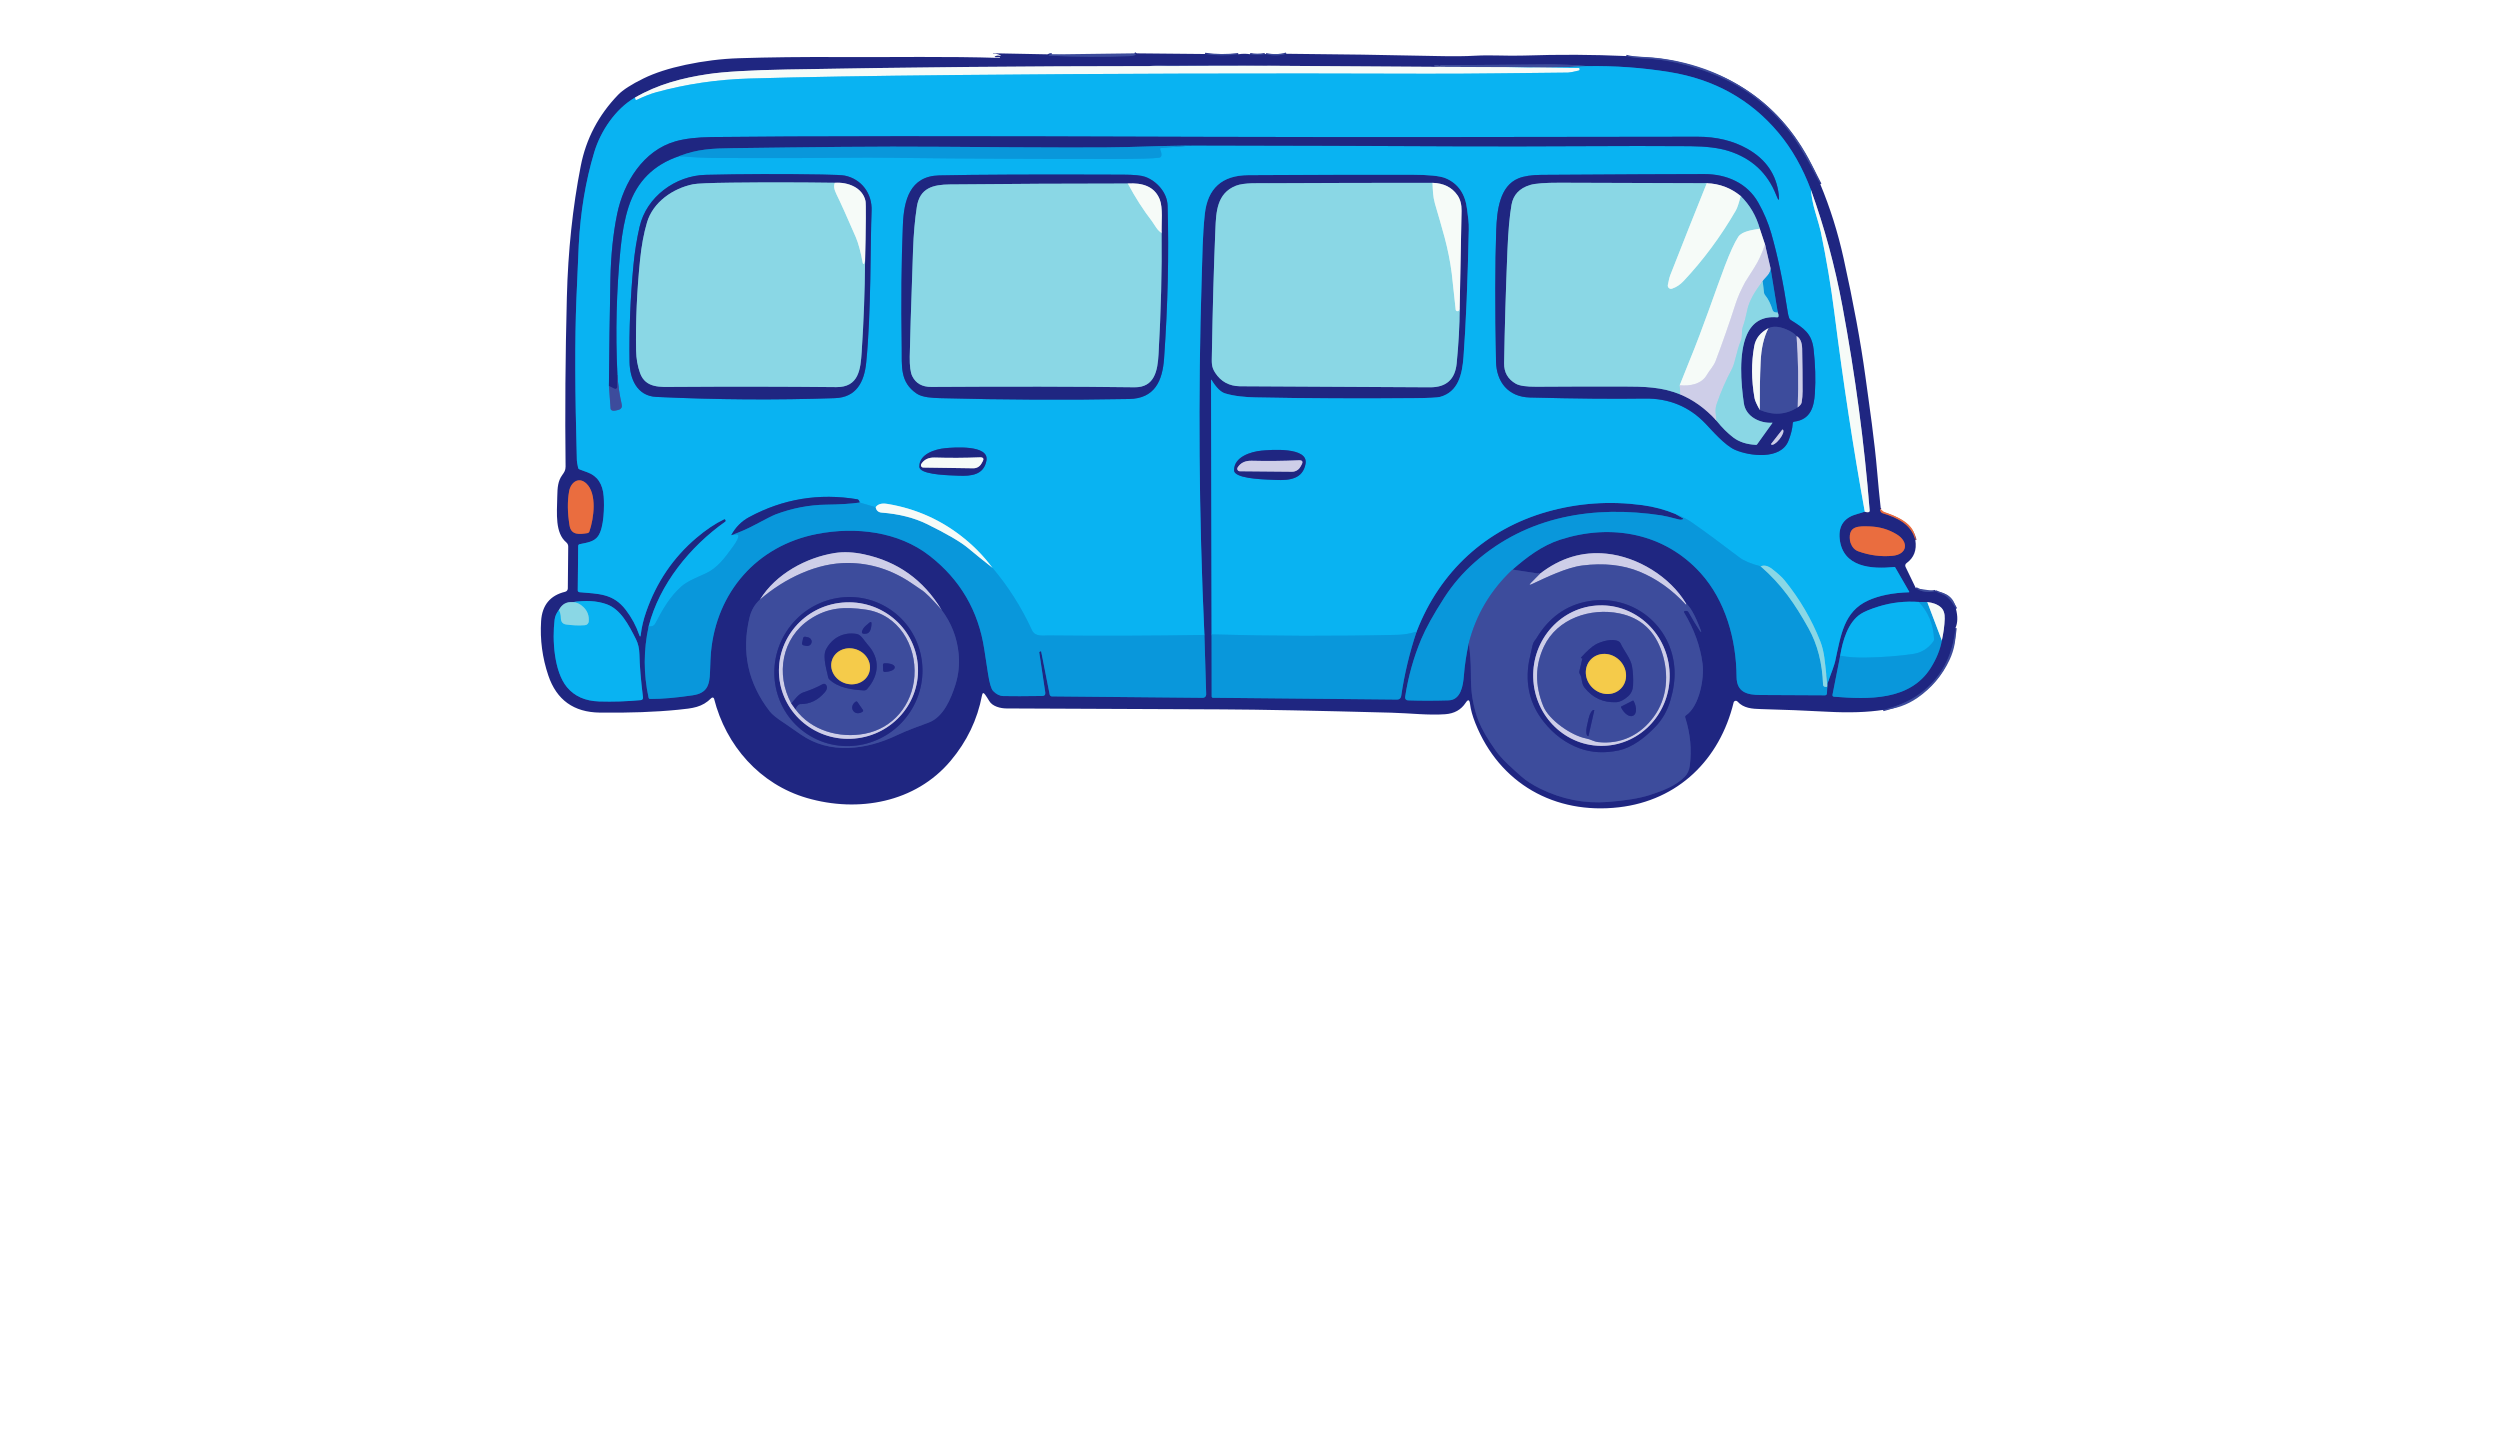 <?xml version="1.0" encoding="utf-8"?>
<svg xmlns="http://www.w3.org/2000/svg" width="490pt" height="280pt" viewBox="0 0 490 280" version="1.1" xmlns:xlink="http://www.w3.org/1999/xlink">
	<g id="surface2">
		<path vector-effect="non-scaling-stroke" d="M 206.137 10.665 Q 205.787 10.639 205.615 10.774 Q 205.453 10.905 205.662 10.915 Q 213.528 11.307 221.395 10.999 Q 221.724 10.988 221.969 10.936 Q 222.977 10.738 222.366 10.451" style="fill:none;stroke-width:0.50;stroke:#2e398f;"/>
		<path vector-effect="non-scaling-stroke" d="M 236.168 10.586 Q 239.42 11.067 242.709 10.639" style="fill:none;stroke-width:0.50;stroke:#2e398f;"/>
		<path vector-effect="non-scaling-stroke" d="M 245.011 10.628 Q 246.446 10.915 247.918 10.628" style="fill:none;stroke-width:0.50;stroke:#2e398f;"/>
		<path vector-effect="non-scaling-stroke" d="M 248.122 10.644 Q 250.257 11.108 252.115 10.539" style="fill:none;stroke-width:0.50;stroke:#2e398f;"/>
		<path vector-effect="non-scaling-stroke" d="M 318.735 10.988 Q 319.982 11.343 322.164 11.443 Q 328.783 11.724 335.815 14.548 Q 345.561 18.453 351.606 27.014 Q 353.756 30.068 356.774 36.097" style="fill:none;stroke-width:0.50;stroke:#2e398f;"/>
		<path vector-effect="non-scaling-stroke" d="M 368.644 99.814 Q 368.467 99.73 368.535 100.065 C 368.587 100.32 368.775 100.529 369.025 100.607 C 371.745 101.422 374.668 102.737 375.404 105.854" style="fill:none;stroke-width:0.50;stroke:#844960;"/>
		<path vector-effect="non-scaling-stroke" d="M 375.514 115.307 Q 377.19 116.372 379.309 115.866" style="fill:none;stroke-width:0.50;stroke:#2e398f;"/>
		<path vector-effect="non-scaling-stroke" d="M 379.278 115.882 C 380.129 116.304 381.021 116.445 381.679 117.035 Q 382.666 117.928 383.36 119.322" style="fill:none;stroke-width:0.50;stroke:#2e398f;"/>
		<path vector-effect="non-scaling-stroke" d="M 383.261 123.106 Q 382.452 131.594 376.046 136.136 Q 373.306 138.083 369.093 139.142" style="fill:none;stroke-width:0.50;stroke:#2e398f;"/>
		<path vector-effect="non-scaling-stroke" d="M 281.082 13.103 L 250.205 12.899" style="fill:none;stroke-width:0.50;stroke:#8b91bd;"/>
		<path vector-effect="non-scaling-stroke" d="M 250.205 12.899 Q 240.114 12.821 230.034 12.737 Q 227.602 12.716 225.18 12.956" style="fill:none;stroke-width:0.50;stroke:#2e398f;"/>
		<path vector-effect="non-scaling-stroke" d="M 225.18 12.956 Q 189.761 12.967 154.343 13.619 Q 143.511 13.818 138.787 14.522 C 133.66 15.285 128.894 16.558 124.468 19.121" style="fill:none;stroke-width:0.50;stroke:#8b91bd;"/>
		<path vector-effect="non-scaling-stroke" d="M 124.468 19.121 C 120.594 21.345 117.697 25.761 116.471 29.838 Q 113.939 38.279 113.438 47.989 Q 113.312 50.421 112.978 58.554 Q 112.498 70.216 113.067 90.272 Q 113.072 90.543 113.312 91.697 Q 113.354 91.916 113.631 92.02 Q 113.767 92.073 115.145 92.574 Q 118.063 93.633 118.324 97.319 C 118.459 99.135 118.433 103.4 117.217 105.097 C 116.424 106.203 115.082 106.355 113.615 106.658 C 113.443 106.689 113.323 106.84 113.323 107.013 L 113.239 115.704 C 113.234 115.892 113.38 116.054 113.573 116.069 C 117.201 116.414 120.161 116.242 122.683 119.572 Q 124.395 121.827 125.277 124.406 Q 125.512 125.095 125.595 124.375 Q 125.835 122.245 126.66 119.885 Q 129.688 111.204 136.485 105.431 Q 139.277 103.056 141.94 101.772 Q 142.07 101.709 142.143 101.834 L 142.221 101.97 Q 142.315 102.132 142.164 102.241 C 135.232 107.138 129.239 114.535 127.141 122.741" style="fill:none;stroke-width:0.50;stroke:#146dba;"/>
		<path vector-effect="non-scaling-stroke" d="M 127.141 122.741 Q 125.611 129.736 127.12 136.731 Q 127.177 137.002 127.448 136.997 Q 130.972 136.997 135.775 136.277 C 138.557 135.864 139.079 134.35 139.162 131.709 Q 139.246 128.979 139.345 127.877 C 140.426 116.064 148.355 106.95 160.106 104.663 C 167.732 103.176 176.095 104.183 182.176 108.913 Q 191.191 115.913 192.919 127.261 Q 193.41 130.503 193.65 132.033 Q 194.083 134.841 194.652 135.431 Q 195.592 136.407 196.667 136.428 Q 199.21 136.485 204.263 136.412 Q 204.973 136.402 204.868 135.702 L 203.688 127.83 Q 203.683 127.799 203.714 127.778 L 203.913 127.663 Q 204.049 127.585 204.08 127.742 L 205.74 136.141 C 205.782 136.339 205.954 136.485 206.158 136.491 L 235.756 136.772 C 236.126 136.778 236.424 136.47 236.413 136.099 L 236.064 124.448" style="fill:none;stroke-width:0.50;stroke:#145fae;"/>
		<path vector-effect="non-scaling-stroke" d="M 236.064 124.448 Q 234.445 89.369 235.531 54.509 C 235.662 50.301 235.703 46.01 236.142 41.965 Q 236.961 34.375 244.656 34.328 Q 263.49 34.218 276.634 34.244 Q 281.708 34.254 283.321 34.923 Q 287.028 36.468 287.555 41.077 C 287.743 42.716 287.915 43.546 287.884 44.956 Q 287.555 60.433 286.85 69.929 C 286.589 73.442 285.796 76.819 282.262 77.79 Q 281.479 78.004 277.224 78.041 Q 261.439 78.192 246.039 77.889 C 244.212 77.853 241.952 77.665 240.12 77.106 Q 238.809 76.704 237.447 74.444 C 237.426 74.402 237.363 74.423 237.363 74.47 L 237.473 124.343" style="fill:none;stroke-width:0.50;stroke:#146dba;"/>
		<path vector-effect="non-scaling-stroke" d="M 237.473 124.343 L 237.489 136.511 C 237.489 136.652 237.598 136.762 237.739 136.762 L 273.868 137.112 C 274.249 137.117 274.572 136.84 274.625 136.464 Q 275.596 129.913 277.658 123.785" style="fill:none;stroke-width:0.50;stroke:#145fae;"/>
		<path vector-effect="non-scaling-stroke" d="M 277.658 123.785 C 282.194 112.003 291.292 103.666 303.325 100.279 Q 312.366 97.736 321.903 99.005 Q 325.317 99.464 328.402 100.748" style="fill:none;stroke-width:0.50;stroke:#146dba;"/>
		<path vector-effect="non-scaling-stroke" d="M 328.402 100.748 L 329.77 101.531 Q 330.057 101.698 329.744 101.813 Q 329.457 101.918 329.112 101.829 Q 326.497 101.145 325.662 101.02 C 312.413 99.01 299.368 101.119 289.084 110.176 Q 285.582 113.256 283.081 117.134 Q 279.928 122.036 278.581 125.236 Q 276.306 130.665 275.402 136.621 C 275.35 136.955 275.606 137.258 275.94 137.268 Q 279.688 137.399 283.932 137.268 C 286.333 137.195 286.767 134.356 286.913 132.492 Q 287.158 129.323 287.879 126.071" style="fill:none;stroke-width:0.50;stroke:#145fae;"/>
		<path vector-effect="non-scaling-stroke" d="M 287.879 126.071 Q 288.291 128.979 288.291 131.866 Q 288.291 134.998 288.573 136.705 Q 289.022 139.409 289.831 141.397 Q 290.791 143.767 293.187 147.155 C 294.451 148.941 296.721 150.882 298.204 152.203 Q 299.608 153.456 301.905 154.584 Q 308.289 157.71 315.154 157.183 Q 320.405 156.781 323.433 155.8 C 325.938 154.985 328.491 154.02 330.229 152.219 Q 331.028 151.394 331.2 150.047 Q 331.811 145.365 330.302 140.625 Q 330.219 140.364 330.449 140.213 C 333.111 138.406 334.061 132.883 333.711 130.143 Q 333.059 124.991 330.078 120.052 C 329.994 119.911 330.094 119.729 330.261 119.729 L 330.59 119.734 C 330.736 119.734 330.871 119.817 330.945 119.948 Q 332.244 122.245 333.085 123.498 Q 333.669 124.364 333.299 123.388 C 332.819 122.114 331.581 119.05 330.496 118.34" style="fill:none;stroke-width:0.50;stroke:#2e398f;"/>
		<path vector-effect="non-scaling-stroke" d="M 330.496 118.34 C 327.348 113.026 320.953 109.148 314.898 108.521 Q 307.83 107.785 301.816 112.462" style="fill:none;stroke-width:0.50;stroke:#767ab4;"/>
		<path vector-effect="non-scaling-stroke" d="M 301.816 112.462 L 296.455 111.638" style="fill:none;stroke-width:0.50;stroke:#2e398f;"/>
		<path vector-effect="non-scaling-stroke" d="M 296.455 111.638 C 299.243 109.215 302.218 106.929 305.836 105.765 C 315.796 102.56 326.252 104.481 333.341 112.342 C 338.19 117.724 340.32 125.335 340.367 132.649 C 340.383 135.702 342.471 136.209 345.013 136.219 Q 357.197 136.277 357.703 136.282 C 357.906 136.282 358.068 136.125 358.079 135.922 L 358.173 133.98" style="fill:none;stroke-width:0.50;stroke:#145fae;"/>
		<path vector-effect="non-scaling-stroke" d="M 358.173 133.98 Q 359.488 130.529 359.692 129.616 C 360.83 124.411 361.394 119.864 366.165 117.693 Q 369.386 116.231 374.162 116.085 C 374.209 116.085 374.24 116.028 374.214 115.986 L 371.463 111.215 C 371.427 111.157 371.364 111.126 371.296 111.131 C 366.828 111.591 361.174 111.199 360.579 105.624 C 360.292 102.904 361.613 101.375 364.066 100.727 Q 364.792 100.534 365.497 100.284" style="fill:none;stroke-width:0.50;stroke:#146dba;"/>
		<path vector-effect="non-scaling-stroke" d="M 365.497 100.284 Q 365.945 100.446 366.196 100.388 Q 366.478 100.326 366.452 100.044 Q 364.907 80.39 361.117 60.037 Q 358.898 48.14 354.947 37.23" style="fill:none;stroke-width:0.50;stroke:#8b91bd;"/>
		<path vector-effect="non-scaling-stroke" d="M 354.947 37.23 Q 352.514 30.715 348.573 26.017 Q 340.372 16.25 327.223 14.126 Q 319.21 12.831 311.082 12.962" style="fill:none;stroke-width:0.50;stroke:#146dba;"/>
		<path vector-effect="non-scaling-stroke" d="M 311.082 12.962 Q 306.979 12.565 302.855 12.612 Q 291.987 12.732 281.118 12.81 Q 281.071 13.076 282.183 12.831 C 282.272 12.81 282.366 12.862 282.408 12.951 Q 282.413 12.962 282.408 12.977 Q 282.403 12.998 282.361 13.003 L 281.082 13.103" style="fill:none;stroke-width:0.50;stroke:#2e398f;"/>
		<path vector-effect="non-scaling-stroke" d="M 311.082 12.962 Q 303.205 13.447 295.307 13.165" style="fill:none;stroke-width:0.50;stroke:#2380c7;"/>
		<path vector-effect="non-scaling-stroke" d="M 295.307 13.165 L 281.082 13.103" style="fill:none;stroke-width:0.50;stroke:#9aa4ca;"/>
		<path vector-effect="non-scaling-stroke" d="M 354.947 37.23 Q 355.14 39.339 355.745 41.39 Q 356.706 44.622 356.878 45.441 Q 358.575 53.689 359.535 61.263 Q 362.119 81.632 365.497 100.284" style="fill:none;stroke-width:0.50;stroke:#80d7f5;"/>
		<path vector-effect="non-scaling-stroke" d="M 358.173 133.98 Q 358.314 132.769 357.927 132.017" style="fill:none;stroke-width:0.50;stroke:#09a5e7;"/>
		<path vector-effect="non-scaling-stroke" d="M 357.927 132.017 C 357.682 129.856 357.578 127.742 356.789 125.737 Q 354.211 119.196 349.758 113.726 Q 349.032 112.833 347.351 111.533 Q 346.083 110.552 345.096 111.006" style="fill:none;stroke-width:0.50;stroke:#4ac5ec;"/>
		<path vector-effect="non-scaling-stroke" d="M 345.096 111.006 Q 342.225 110.249 340.915 109.247 Q 335.45 105.081 331.587 102.382 Q 330.292 101.474 328.402 100.748" style="fill:none;stroke-width:0.50;stroke:#09a5e7;"/>
		<path vector-effect="non-scaling-stroke" d="M 277.658 123.785 Q 275.841 124.385 273.847 124.432 Q 255.618 124.85 237.473 124.343" style="fill:none;stroke-width:0.50;stroke:#09a5e7;"/>
		<path vector-effect="non-scaling-stroke" d="M 236.064 124.448 Q 220.816 124.709 205.63 124.552 C 204.477 124.536 202.884 124.871 202.269 123.524 Q 199.183 116.805 194.491 111.262" style="fill:none;stroke-width:0.50;stroke:#09a5e7;"/>
		<path vector-effect="non-scaling-stroke" d="M 194.491 111.262 Q 192.147 108.119 189.103 105.629 Q 182.432 100.169 173.918 98.765 Q 172.263 98.493 171.637 99.407" style="fill:none;stroke-width:0.50;stroke:#80d7f5;"/>
		<path vector-effect="non-scaling-stroke" d="M 171.637 99.407 L 168.505 98.499" style="fill:none;stroke-width:0.50;stroke:#09a5e7;"/>
		<path vector-effect="non-scaling-stroke" d="M 168.505 98.499 Q 168.343 97.914 168.045 97.862 Q 156.765 95.982 146.81 101.37 Q 144.586 102.575 143.328 104.898" style="fill:none;stroke-width:0.50;stroke:#146dba;"/>
		<path vector-effect="non-scaling-stroke" d="M 143.328 104.898 Q 145.912 104.011 143.688 107.101 C 141.966 109.482 140.588 111.324 138.343 112.379 C 136.714 113.136 134.825 113.835 133.561 114.937 C 131.254 116.946 129.745 119.692 128.435 122.203 Q 128.075 122.892 127.141 122.741" style="fill:none;stroke-width:0.50;stroke:#09a5e7;"/>
		<path vector-effect="non-scaling-stroke" d="M 295.307 13.165 L 309.453 13.332 Q 309.589 13.332 309.605 13.463 Q 309.615 13.541 309.61 13.625 Q 309.605 13.792 309.438 13.828 Q 307.746 14.225 307.36 14.225 C 298.622 14.293 288.719 14.481 279.375 14.449 Q 231.037 14.277 187.235 14.705 Q 162.032 14.95 146.909 15.389 Q 137.419 15.666 128.639 18.077 Q 126.968 18.537 124.854 19.555 Q 124.551 19.701 124.504 19.367 L 124.468 19.121" style="fill:none;stroke-width:0.50;stroke:#80d7f5;"/>
		<path vector-effect="non-scaling-stroke" d="M 345.096 111.006 C 349.205 114.561 351.841 118.408 354.487 123.174 Q 357.097 127.862 357.322 134.209 C 357.327 134.392 357.458 134.554 357.635 134.596 L 357.786 134.627 Q 358.173 134.721 358.136 134.324 L 357.927 132.017" style="fill:none;stroke-width:0.50;stroke:#4ab7e0;"/>
		<path vector-effect="non-scaling-stroke" d="M 296.455 111.638 Q 290.024 117.682 287.879 126.071" style="fill:none;stroke-width:0.50;stroke:#2372bc;"/>
		<path vector-effect="non-scaling-stroke" d="M 168.505 98.499 Q 165.989 98.864 161.917 98.916 Q 156.916 98.984 152.014 100.827 Q 151.221 101.129 147.739 102.983 Q 145.729 104.053 143.328 104.898" style="fill:none;stroke-width:0.50;stroke:#145fae;"/>
		<path vector-effect="non-scaling-stroke" d="M 171.637 99.407 C 171.726 100.018 172.143 100.42 172.775 100.466 Q 177.891 100.858 181.67 102.706 Q 187.548 105.587 189.766 107.441 Q 192.027 109.33 194.491 111.262" style="fill:none;stroke-width:0.50;stroke:#80c9ea;"/>
		<path vector-effect="non-scaling-stroke" d="M 250.205 12.899 L 225.18 12.956" style="fill:none;stroke-width:0.50;stroke:#9aa4ca;"/>
		<path vector-effect="non-scaling-stroke" d="M 330.496 118.34 Q 330.501 118.387 330.48 118.434 Q 330.433 118.518 330.412 118.492 Q 326.325 114.091 321.35 112.05 Q 316.443 110.04 310.127 110.839 C 307.042 111.23 303.059 113.172 300.297 114.462 Q 299.446 114.853 300.109 114.19 L 301.816 112.462" style="fill:none;stroke-width:0.50;stroke:#858dc2;"/>
		<path vector-effect="non-scaling-stroke" d="M 286.093 60.533 Q 286.276 50.933 286.464 41.333 Q 286.5 39.495 285.676 38.29 Q 284.052 35.93 280.779 35.836" style="fill:none;stroke-width:0.50;stroke:#8b91bd;"/>
		<path vector-effect="non-scaling-stroke" d="M 280.779 35.836 Q 264.785 35.831 248.696 35.914 C 246.801 35.925 243.857 35.763 242.223 36.41 C 238.512 37.893 238.36 41.526 238.22 44.867 Q 237.765 55.662 237.53 69.365 C 237.504 71.088 237.389 71.85 238.173 73.061 Q 239.853 75.645 242.991 75.707 Q 245.402 75.749 280.294 75.911 Q 285.049 75.932 285.509 71.213 Q 286.083 65.309 286.093 60.533" style="fill:none;stroke-width:0.50;stroke:#557fb3;"/>
		<path vector-effect="non-scaling-stroke" d="M 280.779 35.836 C 280.826 37.235 280.857 38.545 281.249 39.913 C 282.627 44.721 283.88 48.406 284.548 53.621 Q 284.642 54.383 285.315 60.694 C 285.347 60.987 285.707 61.102 285.905 60.888 Q 286.025 60.752 286.093 60.533" style="fill:none;stroke-width:0.50;stroke:#c0e9ef;"/>
		<path vector-effect="non-scaling-stroke" d="M 115.124 104.496 C 115.306 104.465 115.458 104.34 115.521 104.162 C 116.403 101.594 117.055 96.755 114.92 94.761 C 113.396 93.341 111.856 94.568 111.548 96.29 Q 111.016 99.255 111.632 102.998 C 111.95 104.971 113.652 104.721 115.124 104.496" style="fill:none;stroke-width:0.50;stroke:#844960;"/>
		<path vector-effect="non-scaling-stroke" d="M 362.699 106.376 Q 363.163 107.675 364.223 108.057 Q 367.501 109.242 370.889 108.944 C 373.859 108.683 374.204 106.219 371.729 104.716 Q 369.344 103.27 366.462 103.181 C 364.301 103.113 362.229 103.009 362.594 105.932 C 362.615 106.083 362.652 106.235 362.699 106.376" style="fill:none;stroke-width:0.50;stroke:#844960;"/>
		<path vector-effect="non-scaling-stroke" d="M 148.987 117.484 Q 147.426 118.867 146.899 121.06 Q 144.482 131.15 150.861 139.419 Q 151.586 140.364 153.836 141.805 Q 154.118 141.987 156.968 143.971 C 162.632 147.902 169.726 147.014 175.834 144.086 C 177.823 143.131 180.516 142.191 182.009 141.632 C 184.938 140.541 186.399 136.919 187.25 134.251 Q 188.2 131.265 187.898 128.144 Q 187.433 123.331 184.494 119.463" style="fill:none;stroke-width:0.50;stroke:#2e398f;"/>
		<path vector-effect="non-scaling-stroke" d="M 184.494 119.463 Q 179.232 110.755 169.324 108.641 Q 166.208 107.978 163.608 108.391 C 158.054 109.268 152.046 112.499 148.987 117.484" style="fill:none;stroke-width:0.50;stroke:#767ab4;"/>
		<path vector-effect="non-scaling-stroke" d="M 184.494 119.463 Q 181.696 116.289 180.621 115.636 Q 180.548 115.589 178.762 114.368 Q 172.905 110.359 166.15 110.343 Q 161.719 110.333 157.026 112.389 Q 152.709 114.279 148.987 117.484" style="fill:none;stroke-width:0.50;stroke:#858dc2;"/>
		<path vector-effect="non-scaling-stroke" d="M 112.258 118.027 Q 110.441 117.86 109.564 119.53" style="fill:none;stroke-width:0.50;stroke:#557fb3;"/>
		<path vector-effect="non-scaling-stroke" d="M 109.564 119.53 Q 108.828 120.433 108.703 121.472 C 108.218 125.424 108.599 131.631 111.125 134.684 Q 113.338 137.352 117.41 137.482 Q 121.487 137.608 125.621 137.221 C 125.877 137.2 126.06 136.971 126.029 136.72 Q 125.392 131.594 125.324 128.238 Q 125.287 126.546 124.635 125.262 C 123.184 122.396 121.628 119.395 118.867 118.418 Q 116.037 117.421 112.258 118.027" style="fill:none;stroke-width:0.50;stroke:#146dba;"/>
		<path vector-effect="non-scaling-stroke" d="M 109.564 119.53 Q 109.925 120.282 109.925 121.055 Q 109.93 122.24 110.932 122.391 Q 112.843 122.673 114.649 122.537 C 115.045 122.506 115.359 122.198 115.39 121.806 Q 115.531 120.099 114.315 118.956 Q 113.333 118.037 112.258 118.027" style="fill:none;stroke-width:0.50;stroke:#4ac5ec;"/>
		<path vector-effect="non-scaling-stroke" d="M 360.678 128.519 L 359.175 136.136 Q 359.097 136.527 359.493 136.558 C 366.144 137.086 374.371 137.378 378.437 130.889 Q 380.123 128.191 380.598 125.523" style="fill:none;stroke-width:0.50;stroke:#145fae;"/>
		<path vector-effect="non-scaling-stroke" d="M 380.598 125.523 Q 381.094 123.31 381.162 121.284 Q 381.214 119.744 380.395 119.024 Q 379.439 118.184 377.748 118.011" style="fill:none;stroke-width:0.50;stroke:#8b91bd;"/>
		<path vector-effect="non-scaling-stroke" d="M 377.748 118.011 L 376.083 117.985" style="fill:none;stroke-width:0.50;stroke:#145fae;"/>
		<path vector-effect="non-scaling-stroke" d="M 376.083 117.985 Q 372.001 117.698 368.216 118.873 Q 365.784 119.63 364.698 120.334 C 362.161 121.989 361.138 125.674 360.678 128.519" style="fill:none;stroke-width:0.50;stroke:#146dba;"/>
		<path vector-effect="non-scaling-stroke" d="M 376.083 117.985 Q 378.923 120.982 379.074 125.267 Q 379.085 125.523 378.933 125.732 Q 377.388 127.825 374.966 128.18 Q 370.863 128.786 365.784 128.885 Q 362.86 128.947 360.678 128.519" style="fill:none;stroke-width:0.50;stroke:#09a5e7;"/>
		<path vector-effect="non-scaling-stroke" d="M 377.748 118.011 L 380.598 125.523" style="fill:none;stroke-width:0.50;stroke:#80c9ea;"/>
		<path vector-effect="non-scaling-stroke" d="M 119.347 75.66 L 119.671 80.051 Q 119.686 80.306 119.916 80.426 C 120.271 80.614 120.756 80.453 121.252 80.322 Q 121.633 80.223 121.816 79.889 Q 121.946 79.649 121.853 79.236 Q 121.19 76.35 121.012 73.405" style="fill:none;stroke-width:0.50;stroke:#2380c7;"/>
		<path vector-effect="non-scaling-stroke" d="M 121.012 73.405 Q 120.417 61.075 121.623 48.772 Q 122.098 43.943 123.215 40.503 Q 125.616 33.111 133.149 30.59" style="fill:none;stroke-width:0.50;stroke:#146dba;"/>
		<path vector-effect="non-scaling-stroke" d="M 133.149 30.59 Q 136.714 30.961 141.031 30.971 Q 157.715 31.018 164.658 30.934 Q 170.207 30.872 175.093 30.934 Q 196.37 31.19 218.681 31.159 Q 225.43 31.154 227.205 30.908 Q 227.471 30.872 227.591 30.632 Q 227.779 30.256 227.424 29.374 Q 227.283 29.013 227.664 28.987 L 233.798 28.512" style="fill:none;stroke-width:0.50;stroke:#09a5e7;"/>
		<path vector-effect="non-scaling-stroke" d="M 233.798 28.512 Q 259.711 28.549 285.623 28.679 C 301.931 28.763 318.411 28.533 331.305 28.653 Q 335.992 28.7 338.78 29.582 Q 345.603 31.738 348.15 38.269 Q 348.86 40.091 348.636 38.149 Q 347.957 32.239 342.45 29.144 Q 338.258 26.795 332.745 26.8 C 311.531 26.837 261.788 26.915 236.56 26.821 Q 164.355 26.555 139.465 26.863 Q 135.148 26.92 132.387 27.703 C 126.123 29.488 122.234 35.695 120.949 41.991 Q 119.78 47.728 119.644 54.639 Q 119.436 65.163 119.347 75.66" style="fill:none;stroke-width:0.50;stroke:#146dba;"/>
		<path vector-effect="non-scaling-stroke" d="M 233.798 28.512 Q 227.414 28.601 221.03 28.82 Q 215.355 29.013 184.656 28.768 C 171.647 28.664 159.072 28.841 143.641 29.04 C 139.575 29.087 136.688 29.227 133.149 30.59" style="fill:none;stroke-width:0.50;stroke:#145fae;"/>
		<path vector-effect="non-scaling-stroke" d="M 121.012 73.405 L 120.991 75.848 C 120.991 76.13 120.694 76.318 120.438 76.193 L 119.347 75.66" style="fill:none;stroke-width:0.50;stroke:#2e398f;"/>
		<path vector-effect="non-scaling-stroke" d="M 351.689 82.64 C 354.837 82.238 355.547 79.81 355.719 77.086 Q 355.975 72.972 355.469 68.472 C 355.119 65.346 353.511 64.307 350.99 62.73 C 350.849 62.636 350.739 62.501 350.682 62.344 Q 350.489 61.785 350.426 61.363 Q 349.105 52.525 347.174 45.76 Q 346.286 42.664 344.632 39.73 C 342.444 35.836 338.368 34.119 334.066 34.119 Q 325.667 34.119 302.093 34.275 Q 299.269 34.296 297.64 34.949 C 293.929 36.442 293.401 41.223 293.26 45.128 Q 292.911 54.968 293.219 70.827 C 293.292 74.851 295.594 77.801 299.864 77.91 Q 313.222 78.255 322.357 78.119 Q 329.509 78.01 334.306 83.057 C 335.564 84.378 338.091 87.312 340.08 88.173 C 342.867 89.389 349.011 90.209 350.53 86.414 Q 351.272 84.571 351.376 82.969 Q 351.397 82.676 351.689 82.64" style="fill:none;stroke-width:0.50;stroke:#146dba;"/>
		<path vector-effect="non-scaling-stroke" d="M 170.833 41.333 C 170.979 37.956 168.875 35.095 165.581 34.421 Q 164.84 34.27 161.139 34.207 Q 149.269 34.004 138.291 34.27 C 132.371 34.416 126.697 38.592 125.36 44.439 Q 124.53 48.051 124.165 51.867 Q 123.241 61.545 123.392 70.952 C 123.445 74.183 124.807 77.618 128.639 77.795 Q 146.418 78.631 163.65 78.036 C 167.837 77.889 169.392 74.888 169.778 71.051 C 170.776 61.169 170.572 47.263 170.833 41.333" style="fill:none;stroke-width:0.50;stroke:#146dba;"/>
		<path vector-effect="non-scaling-stroke" d="M 228.849 40.305 C 228.782 37.762 226.725 35.471 224.449 34.656 Q 223.29 34.244 220.194 34.234 Q 194.898 34.134 184.087 34.38 C 178.298 34.515 177.16 39.323 176.967 44.058 Q 176.528 54.545 176.737 68.154 C 176.794 71.719 176.319 74.883 179.681 77.153 C 180.798 77.91 182.829 77.994 184.228 78.036 Q 203.26 78.537 221.312 78.203 C 226.354 78.109 227.852 74.616 228.16 70.237 Q 229.262 54.676 228.849 40.305" style="fill:none;stroke-width:0.50;stroke:#146dba;"/>
		<path vector-effect="non-scaling-stroke" d="M 180.37 91.926 C 181.435 93.111 186.232 93.158 187.824 93.237 C 190.45 93.362 192.825 93.049 193.342 90.287 C 193.942 87.093 186.78 87.703 185.256 87.844 C 183.272 88.032 180.161 88.993 180.187 91.457 Q 180.193 91.728 180.37 91.926" style="fill:none;stroke-width:0.50;stroke:#146dba;"/>
		<path vector-effect="non-scaling-stroke" d="M 242.077 92.673 C 243.21 93.931 248.315 93.983 250.012 94.067 C 252.805 94.197 255.336 93.863 255.884 90.924 C 256.521 87.521 248.9 88.173 247.276 88.324 C 245.162 88.523 241.853 89.551 241.879 92.172 Q 241.884 92.459 242.077 92.673" style="fill:none;stroke-width:0.50;stroke:#146dba;"/>
		<path vector-effect="non-scaling-stroke" d="M 329.358 77.315 Q 333.252 78.96 336.405 82.421" style="fill:none;stroke-width:0.50;stroke:#767ab4;"/>
		<path vector-effect="non-scaling-stroke" d="M 336.405 82.421 Q 338.033 84.462 339.73 85.751 Q 341.458 87.061 344.178 87.192 Q 344.313 87.197 344.392 87.087 L 347.404 82.88 C 347.414 82.869 347.404 82.854 347.393 82.854 C 344.955 83.016 342.183 81.679 341.797 79.054 C 341.207 75.06 340.79 69.234 342.371 65.633 Q 344.037 61.838 348.301 62.193 Q 348.562 62.219 348.594 61.952 Q 348.625 61.66 348.448 61.263" style="fill:none;stroke-width:0.50;stroke:#557fb3;"/>
		<path vector-effect="non-scaling-stroke" d="M 348.448 61.263 L 347.017 52.53" style="fill:none;stroke-width:0.50;stroke:#145fae;"/>
		<path vector-effect="non-scaling-stroke" d="M 347.017 52.53 L 345.942 47.905" style="fill:none;stroke-width:0.50;stroke:#767ab4;"/>
		<path vector-effect="non-scaling-stroke" d="M 345.942 47.905 L 344.919 44.83" style="fill:none;stroke-width:0.50;stroke:#8b91bd;"/>
		<path vector-effect="non-scaling-stroke" d="M 344.919 44.83 Q 343.87 41.067 341.171 38.415" style="fill:none;stroke-width:0.50;stroke:#557fb3;"/>
		<path vector-effect="non-scaling-stroke" d="M 341.171 38.415 Q 338.284 36.045 334.531 35.909" style="fill:none;stroke-width:0.50;stroke:#8b91bd;"/>
		<path vector-effect="non-scaling-stroke" d="M 334.531 35.909 Q 320.024 35.852 305.726 35.815 Q 301.373 35.805 299.89 36.259 Q 296.768 37.219 296.257 40.138 Q 295.693 43.358 295.458 49.064 Q 294.983 60.559 294.806 71.182 Q 294.759 73.886 297.108 75.212 Q 298.193 75.822 301.174 75.801 Q 310.382 75.739 317.863 75.754 C 322.363 75.76 325.688 75.828 329.358 77.315" style="fill:none;stroke-width:0.50;stroke:#557fb3;"/>
		<path vector-effect="non-scaling-stroke" d="M 334.531 35.909 Q 330.866 45.008 327.39 53.893 C 327.165 54.462 327.061 55.109 326.899 55.845 C 326.795 56.325 327.254 56.738 327.719 56.576 Q 328.977 56.148 329.953 55.109 Q 335.799 48.892 340.226 41.239 Q 340.638 40.529 341.171 38.415" style="fill:none;stroke-width:0.50;stroke:#c0e9ef;"/>
		<path vector-effect="non-scaling-stroke" d="M 344.919 44.83 C 343.582 45.06 341.432 45.295 340.696 46.428 Q 339.605 48.114 338.075 52.133 C 336.3 56.795 333.873 64.103 331.054 70.931 Q 330.115 73.212 329.227 75.504" style="fill:none;stroke-width:0.50;stroke:#c0e9ef;"/>
		<path vector-effect="non-scaling-stroke" d="M 329.227 75.504 L 329.358 77.315" style="fill:none;stroke-width:0.50;stroke:#acd3e6;"/>
		<path vector-effect="non-scaling-stroke" d="M 345.942 47.905 Q 345.102 50.468 343.864 52.426 Q 342.058 55.276 342.043 55.302 Q 340.79 57.641 340.195 59.483 Q 338.336 65.262 336.274 70.712 C 335.867 71.792 335.084 72.528 334.557 73.452 C 333.502 75.311 331.221 75.713 329.227 75.504" style="fill:none;stroke-width:0.50;stroke:#e2e5f0;"/>
		<path vector-effect="non-scaling-stroke" d="M 347.017 52.53 C 347.09 53.647 346.062 54.294 345.483 55.104" style="fill:none;stroke-width:0.50;stroke:#6bb2e1;"/>
		<path vector-effect="non-scaling-stroke" d="M 345.483 55.104 Q 342.946 58.387 342.481 60.689 Q 342.053 62.782 341.604 64.02 C 341.254 64.996 341.604 65.862 341.166 66.875 C 340.424 68.577 340.069 71.182 339.464 72.304 Q 337.689 75.613 336.478 79.153 Q 336.201 79.967 336.253 80.771 Q 336.3 81.533 336.405 82.421" style="fill:none;stroke-width:0.50;stroke:#acd3e6;"/>
		<path vector-effect="non-scaling-stroke" d="M 348.448 61.263 Q 347.576 61.279 347.424 60.788 Q 346.861 58.925 345.942 57.829 Q 345.775 57.625 345.744 57.364 L 345.483 55.104" style="fill:none;stroke-width:0.50;stroke:#4ab7e0;"/>
		<path vector-effect="non-scaling-stroke" d="M 346.61 64.333 Q 344.245 65.575 343.833 67.835 Q 342.946 72.664 343.89 78.041 Q 344.016 78.746 344.914 80.338" style="fill:none;stroke-width:0.50;stroke:#8b91bd;"/>
		<path vector-effect="non-scaling-stroke" d="M 344.914 80.338 Q 348.897 82.039 352.352 79.837" style="fill:none;stroke-width:0.50;stroke:#2e398f;"/>
		<path vector-effect="non-scaling-stroke" d="M 352.352 79.837 Q 353.047 79.33 353.125 78.871 Q 353.308 77.79 353.308 76.694 Q 353.313 72.518 353.224 68.347 Q 353.182 66.468 352.133 65.878" style="fill:none;stroke-width:0.50;stroke:#767ab4;"/>
		<path vector-effect="non-scaling-stroke" d="M 352.133 65.878 Q 351.465 65.111 350.113 64.552 Q 347.962 63.659 346.61 64.333" style="fill:none;stroke-width:0.50;stroke:#2e398f;"/>
		<path vector-effect="non-scaling-stroke" d="M 352.133 65.878 Q 352.629 72.727 352.352 79.837" style="fill:none;stroke-width:0.50;stroke:#858dc2;"/>
		<path vector-effect="non-scaling-stroke" d="M 344.914 80.338 Q 344.887 75.279 345.086 70.889 Q 345.263 66.943 346.61 64.333" style="fill:none;stroke-width:0.50;stroke:#9aa4ca;"/>
		<path vector-effect="non-scaling-stroke" d="M 349.325 84.216 L 347.137 87.009 C 347.111 87.04 347.116 87.082 347.148 87.103 L 347.174 87.124 C 347.445 87.333 348.15 86.889 348.745 86.122 L 348.85 85.991 C 349.45 85.229 349.716 84.435 349.445 84.221 L 349.424 84.206 C 349.392 84.18 349.351 84.185 349.325 84.216" style="fill:none;stroke-width:0.50;stroke:#767ab4;"/>
		<path vector-effect="non-scaling-stroke" d="M 169.554 51.095 Q 169.674 46.918 169.7 42.742 Q 169.721 39.767 169.638 39.396 C 169.074 36.755 166.182 35.659 163.645 35.826" style="fill:none;stroke-width:0.50;stroke:#8b91bd;"/>
		<path vector-effect="non-scaling-stroke" d="M 163.645 35.826 Q 153.591 35.685 143.391 35.8 Q 136.991 35.878 135.827 36.118 C 131.859 36.938 127.991 39.626 126.817 43.583 Q 125.867 46.783 125.449 50.969 Q 124.52 60.219 124.677 68.733 Q 124.724 71.082 125.444 73.103 C 126.519 76.125 129.49 75.848 132.027 75.833 Q 148.658 75.718 163.906 75.874 C 168.327 75.921 168.667 72.387 168.891 68.953 Q 169.481 60.031 169.554 51.095" style="fill:none;stroke-width:0.50;stroke:#557fb3;"/>
		<path vector-effect="non-scaling-stroke" d="M 163.645 35.826 Q 163.217 36.614 163.958 38.096 Q 165.08 40.352 167.732 46.475 Q 168.484 48.213 169.11 51.58 Q 169.126 51.658 169.157 51.69 Q 169.199 51.721 169.303 51.716 Q 169.403 51.705 169.408 51.606 Q 169.429 51.319 169.554 51.095" style="fill:none;stroke-width:0.50;stroke:#c0e9ef;"/>
		<path vector-effect="non-scaling-stroke" d="M 227.67 45.66 C 227.633 43.651 227.957 40.722 227.309 39.088 C 226.292 36.52 223.885 35.789 221.056 35.972" style="fill:none;stroke-width:0.50;stroke:#8b91bd;"/>
		<path vector-effect="non-scaling-stroke" d="M 221.056 35.972 Q 204.21 35.972 186.18 36.149 C 182.876 36.181 180.271 36.838 179.702 40.539 Q 179.117 44.314 178.955 49.059 Q 178.355 66.29 178.308 69.934 Q 178.272 72.648 178.804 73.729 Q 179.853 75.854 182.542 75.838 Q 205.317 75.687 222.366 75.906 C 226.344 75.953 226.897 72.565 227.075 69.391 Q 227.79 56.717 227.67 45.66" style="fill:none;stroke-width:0.50;stroke:#557fb3;"/>
		<path vector-effect="non-scaling-stroke" d="M 221.056 35.972 Q 223.196 39.997 225.785 43.353 Q 225.816 43.395 226.61 44.59 Q 227.059 45.269 227.67 45.66" style="fill:none;stroke-width:0.50;stroke:#c0e9ef;"/>
		<path vector-effect="non-scaling-stroke" d="M 180.965 91.639 L 190.769 91.785 C 191.421 91.791 192.021 91.451 192.345 90.888 L 192.575 90.486 Q 193.076 89.603 192.063 89.64 Q 187.595 89.817 183.22 89.682 Q 181.398 89.63 180.579 90.929 C 180.386 91.237 180.6 91.634 180.965 91.639" style="fill:none;stroke-width:0.50;stroke:#8b91bd;"/>
		<path vector-effect="non-scaling-stroke" d="M 242.985 92.365 L 253.227 92.459 C 253.906 92.464 254.532 92.104 254.866 91.514 L 255.107 91.091 Q 255.623 90.167 254.564 90.214 Q 249.902 90.423 245.335 90.308 Q 243.429 90.261 242.578 91.624 C 242.38 91.942 242.61 92.36 242.985 92.365" style="fill:none;stroke-width:0.50;stroke:#767ab4;"/>
		<path vector-effect="non-scaling-stroke" d="M 158.251 143.904 C 164.929 148.278 173.944 146.32 178.381 139.54 C 182.818 132.758 181.002 123.717 174.321 119.347 C 167.643 114.973 158.628 116.931 154.191 123.711 C 149.754 130.493 151.571 139.534 158.251 143.904" style="fill:none;stroke-width:0.50;stroke:#2e398f;"/>
		<path vector-effect="non-scaling-stroke" d="M 300.365 126.541 Q 299.765 129.141 299.676 129.657 Q 298.522 136.36 302.558 141.455 Q 305.496 145.166 309.589 146.67 Q 313.097 147.964 317.273 147.082 Q 319.152 146.685 321.188 145.286 Q 322.78 144.195 324.482 142.421 Q 326.492 140.317 327.384 137.326 Q 328.34 134.11 328.214 131.39 C 327.812 122.563 319.961 116.372 311.359 117.834 Q 304.792 118.951 301.07 125.215 Q 301.049 125.252 300.767 125.607 Q 300.501 125.956 300.365 126.541" style="fill:none;stroke-width:0.50;stroke:#2e398f;"/>
		<path vector-effect="non-scaling-stroke" d="M 179.879 130.173 C 179.196 122.814 172.566 117.416 165.066 118.11 C 157.569 118.805 152.04 125.335 152.725 132.692 C 153.408 140.051 160.038 145.448 167.538 144.754 C 175.035 144.06 180.563 137.529 179.879 130.173" style="fill:none;stroke-width:0.50;stroke:#767ab4;"/>
		<path vector-effect="non-scaling-stroke" d="M 314.337 146.182 C 321.721 145.939 327.499 139.576 327.247 131.975 C 326.993 124.375 320.807 118.413 313.423 118.656 C 306.039 118.899 300.261 125.262 300.513 132.862 C 300.767 140.463 306.953 146.424 314.337 146.182" style="fill:none;stroke-width:0.50;stroke:#767ab4;"/>
		<path vector-effect="non-scaling-stroke" d="M 155.099 137.89 L 155.893 139.001" style="fill:none;stroke-width:0.50;stroke:#767ab4;"/>
		<path vector-effect="non-scaling-stroke" d="M 155.893 139.001 C 158.988 143.204 164.496 144.754 169.507 143.809 C 175.056 142.765 178.841 138.098 179.227 132.534 C 179.644 126.426 176.069 120.402 169.669 119.478 C 165.524 118.883 162.277 119.045 158.78 121.347 C 153.205 125.006 151.988 132.158 155.099 137.89" style="fill:none;stroke-width:0.50;stroke:#858dc2;"/>
		<path vector-effect="non-scaling-stroke" d="M 155.893 139.001 Q 156.107 138.521 156.41 138.208 Q 156.598 138.004 156.874 138.004 Q 159.683 138.036 161.708 135.634 Q 162.324 134.893 161.933 134.272 C 161.786 134.037 161.484 133.959 161.244 134.095 Q 159.704 134.961 157.443 135.713 C 156.493 136.031 155.762 137.112 155.099 137.89" style="fill:none;stroke-width:0.50;stroke:#2e398f;"/>
		<path vector-effect="non-scaling-stroke" d="M 310.858 144.733 C 311.834 144.916 312.361 145.354 313.285 145.454 C 317.675 145.929 321.48 144.086 324.101 140.536 C 326.831 136.851 327.15 132.137 325.745 127.856 Q 323.662 121.519 317.414 120.23 C 311.781 119.066 305.209 121.201 302.61 126.713 Q 300 132.247 302.469 138.375 C 303.586 141.152 308.039 144.195 310.858 144.733" style="fill:none;stroke-width:0.50;stroke:#858dc2;"/>
		<path vector-effect="non-scaling-stroke" d="M 170.384 122.052 Q 169.45 122.783 169.173 123.247 Q 168.463 124.453 169.852 124.182 Q 170.734 124.009 170.817 122.271 Q 170.849 121.692 170.384 122.052" style="fill:none;stroke-width:0.50;stroke:#2e398f;"/>
		<path vector-effect="non-scaling-stroke" d="M 162.538 133.155 C 164.318 134.841 166.855 135.159 169.298 135.326 Q 169.685 135.353 169.946 135.06 C 172.352 132.325 172.54 129.099 170.113 126.405 C 169.423 125.643 168.802 124.411 167.936 124.26 C 165.341 123.806 163.086 125.006 161.896 127.293 C 161.118 128.786 162.199 131.907 162.308 132.69 Q 162.345 132.972 162.538 133.155" style="fill:none;stroke-width:0.50;stroke:#2e398f;"/>
		<path vector-effect="non-scaling-stroke" d="M 157.412 125.079 L 157.203 126.05 C 157.161 126.243 157.287 126.442 157.48 126.484 L 157.971 126.588 C 158.472 126.698 158.957 126.426 159.051 125.982 L 159.072 125.904 C 159.166 125.46 158.837 125.012 158.336 124.902 L 157.845 124.797 C 157.647 124.756 157.454 124.881 157.412 125.079" style="fill:none;stroke-width:0.50;stroke:#2e398f;"/>
		<path vector-effect="non-scaling-stroke" d="M 173.057 130.32 L 173.093 131.406 C 173.098 131.573 173.239 131.704 173.406 131.698 L 173.49 131.693 C 174.544 131.657 175.385 131.26 175.369 130.806 L 175.369 130.754 C 175.354 130.305 174.482 129.965 173.427 130.002 L 173.344 130.007 C 173.177 130.012 173.046 130.153 173.057 130.32" style="fill:none;stroke-width:0.50;stroke:#2e398f;"/>
		<path vector-effect="non-scaling-stroke" d="M 169.136 139.153 L 168.051 137.582 C 167.978 137.477 167.831 137.446 167.722 137.524 L 167.659 137.566 C 167.048 137.989 166.845 138.756 167.205 139.283 L 167.247 139.341 C 167.607 139.868 168.4 139.946 169.011 139.523 L 169.074 139.482 C 169.183 139.409 169.209 139.262 169.136 139.153" style="fill:none;stroke-width:0.50;stroke:#2e398f;"/>
		<path vector-effect="non-scaling-stroke" d="M 310.121 129.167 L 309.547 131.605 Q 309.485 131.876 309.646 132.106 C 310.195 132.904 309.845 133.865 310.591 134.804 Q 312.993 137.811 316.798 137.629 Q 317.852 137.576 319.095 136.485 Q 320.014 135.681 320.081 134.34 Q 320.181 132.299 319.873 130.571 C 319.606 129.052 318.286 127.548 317.633 126.108 Q 317.513 125.847 317.263 125.711 C 316.072 125.064 313.89 125.69 312.784 126.296 Q 311.677 126.901 309.86 128.895 Q 309.845 128.911 309.855 128.932 Q 309.902 129.026 309.981 129.015 Q 310.163 128.989 310.121 129.167" style="fill:none;stroke-width:0.50;stroke:#2e398f;"/>
		<path vector-effect="non-scaling-stroke" d="M 320.019 137.326 L 317.774 138.469 C 317.717 138.5 317.691 138.579 317.722 138.636 L 317.764 138.725 C 318.38 139.925 319.413 140.625 320.081 140.28 L 320.128 140.259 C 320.797 139.92 320.844 138.667 320.228 137.467 L 320.186 137.383 C 320.155 137.321 320.081 137.294 320.019 137.326" style="fill:none;stroke-width:0.50;stroke:#2e398f;"/>
		<path vector-effect="non-scaling-stroke" d="M 311.348 144.227 L 312.481 139.242 C 312.486 139.205 312.465 139.174 312.434 139.163 L 312.413 139.158 C 312.063 139.08 311.599 139.816 311.374 140.802 L 311.025 142.342 C 310.8 143.329 310.904 144.19 311.249 144.269 L 311.27 144.274 C 311.306 144.284 311.338 144.263 311.348 144.227" style="fill:none;stroke-width:0.50;stroke:#2e398f;"/>
		<path stroke-opacity="0.992" vector-effect="non-scaling-stroke" d="M 170.341 131.865 C 170.979 130.044 169.872 128.003 167.874 127.301 C 165.874 126.598 163.734 127.507 163.098 129.329 C 162.46 131.15 163.567 133.191 165.565 133.893 C 167.565 134.596 169.705 133.687 170.341 131.865" style="fill:none;stroke-width:0.50;stroke:#887764;"/>
		<path stroke-opacity="0.992" vector-effect="non-scaling-stroke" d="M 317.72 134.931 C 319.163 133.426 319.006 130.936 317.374 129.371 C 315.744 127.804 313.248 127.752 311.805 129.259 C 310.362 130.764 310.518 133.254 312.15 134.819 C 313.781 136.386 316.276 136.438 317.72 134.931" style="fill:none;stroke-width:0.50;stroke:#887764;"/>
		<path d="M 206.137 10.665 Q 205.787 10.639 205.615 10.774 Q 205.453 10.905 205.662 10.915 Q 213.528 11.307 221.395 10.999 Q 221.724 10.988 221.969 10.936 Q 222.977 10.738 222.366 10.451 L 236.168 10.586 Q 239.42 11.067 242.709 10.639 Q 243.847 10.445 245.011 10.628 Q 246.446 10.915 247.918 10.628 Q 248.341 10.477 248.122 10.644 Q 250.257 11.108 252.115 10.539 Q 266.967 10.659 281.886 10.988 Q 286.239 11.088 289.121 10.92 C 292.342 10.738 295.411 11.004 298.736 10.889 Q 309.025 10.545 318.735 10.988 Q 319.982 11.343 322.164 11.443 Q 328.783 11.724 335.815 14.548 Q 345.561 18.453 351.606 27.014 Q 353.756 30.068 356.774 36.097 Q 359.666 43.024 361.347 50.64 Q 364.244 63.743 365.606 73.703 C 366.462 79.972 367.386 86.163 367.934 92.563 Q 368.242 96.196 368.644 99.814 Q 368.467 99.73 368.535 100.065 C 368.587 100.32 368.775 100.529 369.025 100.607 C 371.745 101.422 374.668 102.737 375.404 105.854 Q 375.874 108.798 373.671 110.38 C 373.442 110.541 373.363 110.844 373.483 111.1 L 375.514 115.307 Q 377.19 116.372 379.309 115.866 Q 379.293 115.871 379.278 115.882 C 380.129 116.304 381.021 116.445 381.679 117.035 Q 382.666 117.928 383.36 119.322 Q 383.95 121.571 383.261 123.106 Q 382.452 131.594 376.046 136.136 Q 373.306 138.083 369.093 139.142 Q 364.515 139.842 358.256 139.503 Q 351.7 139.148 345.133 138.981 C 343.421 138.934 341.74 138.824 340.55 137.503 C 340.309 137.237 339.871 137.352 339.787 137.696 C 337.068 148.873 328.945 156.875 317.33 158.227 C 304.734 159.689 293.882 153.576 289.163 141.726 Q 288.327 139.623 288.124 137.952 Q 287.967 136.668 287.263 137.754 Q 285.931 139.795 283.274 139.988 C 279.97 140.228 276.363 139.784 272.662 139.685 Q 250.518 139.09 239.561 139.038 Q 201.6 138.86 197.283 138.855 C 196.109 138.855 194.511 138.464 193.885 137.383 Q 193.514 136.752 193.097 136.162 Q 192.622 135.483 192.47 136.297 Q 191.129 143.407 186.316 149.128 C 179.42 157.324 168.212 159.329 158.169 156.411 C 148.94 153.733 142.284 146.148 139.956 136.945 C 139.898 136.715 139.611 136.637 139.444 136.804 C 137.617 138.652 135.811 138.819 132.914 139.111 Q 126.331 139.774 117.556 139.67 Q 109.898 139.576 107.471 132.398 Q 105.712 127.194 106.056 121.733 Q 106.354 117.051 110.775 115.986 C 111.078 115.913 111.287 115.647 111.292 115.339 L 111.371 107.127 C 111.376 106.809 111.235 106.506 110.989 106.303 C 108.787 104.444 109.147 100.769 109.225 97.314 C 109.262 95.549 109.345 94.286 110.201 93.106 C 110.598 92.558 110.859 92.166 110.854 91.446 Q 110.661 75.535 111.104 58.246 Q 111.449 44.658 113.829 32.516 Q 115.395 24.545 121.148 18.584 Q 122.562 17.122 126.154 15.363 Q 129.469 13.745 134.381 12.701 Q 139.679 11.578 144.816 11.411 Q 153.69 11.124 164.793 11.182 C 175.202 11.234 185.601 11.02 195.926 11.354 Q 195.978 11.354 195.989 11.281 L 195.989 11.275 Q 195.999 11.208 195.921 11.213 Q 195.451 11.244 195.247 11.218 Q 194.652 11.155 195.237 10.952 Q 195.54 10.847 195.926 10.936 Q 196.453 11.056 195.973 10.8 Q 195.378 10.482 194.731 10.524 Q 194.658 10.529 194.631 10.492 Q 194.621 10.477 194.616 10.466 Q 194.605 10.44 194.631 10.44 L 206.137 10.665 Z M 281.082 13.103 L 250.205 12.899 Q 240.114 12.821 230.034 12.737 Q 227.602 12.716 225.18 12.956 Q 189.761 12.967 154.343 13.619 Q 143.511 13.818 138.787 14.522 C 133.66 15.285 128.894 16.558 124.468 19.121 C 120.594 21.345 117.697 25.761 116.471 29.838 Q 113.939 38.279 113.438 47.989 Q 113.312 50.421 112.978 58.554 Q 112.498 70.216 113.067 90.272 Q 113.072 90.543 113.312 91.697 Q 113.354 91.916 113.631 92.02 Q 113.767 92.073 115.145 92.574 Q 118.063 93.633 118.324 97.319 C 118.459 99.135 118.433 103.4 117.217 105.097 C 116.424 106.203 115.082 106.355 113.615 106.658 C 113.443 106.689 113.323 106.84 113.323 107.013 L 113.239 115.704 C 113.234 115.892 113.38 116.054 113.573 116.069 C 117.201 116.414 120.161 116.242 122.683 119.572 Q 124.395 121.827 125.277 124.406 Q 125.512 125.095 125.595 124.375 Q 125.835 122.245 126.66 119.885 Q 129.688 111.204 136.485 105.431 Q 139.277 103.056 141.94 101.772 Q 142.07 101.709 142.143 101.834 L 142.221 101.97 Q 142.315 102.132 142.164 102.241 C 135.232 107.138 129.239 114.535 127.141 122.741 Q 125.611 129.736 127.12 136.731 Q 127.177 137.002 127.448 136.997 Q 130.972 136.997 135.775 136.277 C 138.557 135.864 139.079 134.35 139.162 131.709 Q 139.246 128.979 139.345 127.877 C 140.426 116.064 148.355 106.95 160.106 104.663 C 167.732 103.176 176.095 104.183 182.176 108.913 Q 191.191 115.913 192.919 127.261 Q 193.41 130.503 193.65 132.033 Q 194.083 134.841 194.652 135.431 Q 195.592 136.407 196.667 136.428 Q 199.21 136.485 204.263 136.412 Q 204.973 136.402 204.868 135.702 L 203.688 127.83 Q 203.683 127.799 203.714 127.778 L 203.913 127.663 Q 204.049 127.585 204.08 127.742 L 205.74 136.141 C 205.782 136.339 205.954 136.485 206.158 136.491 L 235.756 136.772 C 236.126 136.778 236.424 136.47 236.413 136.099 L 236.064 124.448 Q 234.445 89.369 235.531 54.509 C 235.662 50.301 235.703 46.01 236.142 41.965 Q 236.961 34.375 244.656 34.328 Q 263.49 34.218 276.634 34.244 Q 281.708 34.254 283.321 34.923 Q 287.028 36.468 287.555 41.077 C 287.743 42.716 287.915 43.546 287.884 44.956 Q 287.555 60.433 286.85 69.929 C 286.589 73.442 285.796 76.819 282.262 77.79 Q 281.479 78.004 277.224 78.041 Q 261.439 78.192 246.039 77.889 C 244.212 77.853 241.952 77.665 240.12 77.106 Q 238.809 76.704 237.447 74.444 C 237.426 74.402 237.363 74.423 237.363 74.47 L 237.473 124.343 L 237.489 136.511 C 237.489 136.652 237.598 136.762 237.739 136.762 L 273.868 137.112 C 274.249 137.117 274.572 136.84 274.625 136.464 Q 275.596 129.913 277.658 123.785 C 282.194 112.003 291.292 103.666 303.325 100.279 Q 312.366 97.736 321.903 99.005 Q 325.317 99.464 328.402 100.748 L 329.77 101.531 Q 330.057 101.698 329.744 101.813 Q 329.457 101.918 329.112 101.829 Q 326.497 101.145 325.662 101.02 C 312.413 99.01 299.368 101.119 289.084 110.176 Q 285.582 113.256 283.081 117.134 Q 279.928 122.036 278.581 125.236 Q 276.306 130.665 275.402 136.621 C 275.35 136.955 275.606 137.258 275.94 137.268 Q 279.688 137.399 283.932 137.268 C 286.333 137.195 286.767 134.356 286.913 132.492 Q 287.158 129.323 287.879 126.071 Q 288.291 128.979 288.291 131.866 Q 288.291 134.998 288.573 136.705 Q 289.022 139.409 289.831 141.397 Q 290.791 143.767 293.187 147.155 C 294.451 148.941 296.721 150.882 298.204 152.203 Q 299.608 153.456 301.905 154.584 Q 308.289 157.71 315.154 157.183 Q 320.405 156.781 323.433 155.8 C 325.938 154.985 328.491 154.02 330.229 152.219 Q 331.028 151.394 331.2 150.047 Q 331.811 145.365 330.302 140.625 Q 330.219 140.364 330.449 140.213 C 333.111 138.406 334.061 132.883 333.711 130.143 Q 333.059 124.991 330.078 120.052 C 329.994 119.911 330.094 119.729 330.261 119.729 L 330.59 119.734 C 330.736 119.734 330.871 119.817 330.945 119.948 Q 332.244 122.245 333.085 123.498 Q 333.669 124.364 333.299 123.388 C 332.819 122.114 331.581 119.05 330.496 118.34 C 327.348 113.026 320.953 109.148 314.898 108.521 Q 307.83 107.785 301.816 112.462 L 296.455 111.638 C 299.243 109.215 302.218 106.929 305.836 105.765 C 315.796 102.56 326.252 104.481 333.341 112.342 C 338.19 117.724 340.32 125.335 340.367 132.649 C 340.383 135.702 342.471 136.209 345.013 136.219 Q 357.197 136.277 357.703 136.282 C 357.906 136.282 358.068 136.125 358.079 135.922 L 358.173 133.98 Q 359.488 130.529 359.692 129.616 C 360.83 124.411 361.394 119.864 366.165 117.693 Q 369.386 116.231 374.162 116.085 C 374.209 116.085 374.24 116.028 374.214 115.986 L 371.463 111.215 C 371.427 111.157 371.364 111.126 371.296 111.131 C 366.828 111.591 361.174 111.199 360.579 105.624 C 360.292 102.904 361.613 101.375 364.066 100.727 Q 364.792 100.534 365.497 100.284 Q 365.945 100.446 366.196 100.388 Q 366.478 100.326 366.452 100.044 Q 364.907 80.39 361.117 60.037 Q 358.898 48.14 354.947 37.23 Q 352.514 30.715 348.573 26.017 Q 340.372 16.25 327.223 14.126 Q 319.21 12.831 311.082 12.962 Q 306.979 12.565 302.855 12.612 Q 291.987 12.732 281.118 12.81 Q 281.071 13.076 282.183 12.831 C 282.272 12.81 282.366 12.862 282.408 12.951 Q 282.413 12.962 282.408 12.977 Q 282.403 12.998 282.361 13.003 L 281.082 13.103 Z M 286.093 60.533 Q 286.276 50.933 286.464 41.333 Q 286.5 39.495 285.676 38.29 Q 284.052 35.93 280.779 35.836 Q 264.785 35.831 248.696 35.914 C 246.801 35.925 243.857 35.763 242.223 36.41 C 238.512 37.893 238.36 41.526 238.22 44.867 Q 237.765 55.662 237.53 69.365 C 237.504 71.088 237.389 71.85 238.173 73.061 Q 239.853 75.645 242.991 75.707 Q 245.402 75.749 280.294 75.911 Q 285.049 75.932 285.509 71.213 Q 286.083 65.309 286.093 60.533 Z M 115.124 104.496 C 115.306 104.465 115.458 104.34 115.521 104.162 C 116.403 101.594 117.055 96.755 114.92 94.761 C 113.396 93.341 111.856 94.568 111.548 96.29 Q 111.016 99.255 111.632 102.998 C 111.95 104.971 113.652 104.721 115.124 104.496 Z M 362.699 106.376 Q 363.163 107.675 364.223 108.057 Q 367.501 109.242 370.889 108.944 C 373.859 108.683 374.204 106.219 371.729 104.716 Q 369.344 103.27 366.462 103.181 C 364.301 103.113 362.229 103.009 362.594 105.932 C 362.615 106.083 362.652 106.235 362.699 106.376 Z M 148.987 117.484 Q 147.426 118.867 146.899 121.06 Q 144.482 131.15 150.861 139.419 Q 151.586 140.364 153.836 141.805 Q 154.118 141.987 156.968 143.971 C 162.632 147.902 169.726 147.014 175.834 144.086 C 177.823 143.131 180.516 142.191 182.009 141.632 C 184.938 140.541 186.399 136.919 187.25 134.251 Q 188.2 131.265 187.898 128.144 Q 187.433 123.331 184.494 119.463 Q 179.232 110.755 169.324 108.641 Q 166.208 107.978 163.608 108.391 C 158.054 109.268 152.046 112.499 148.987 117.484 Z M 112.258 118.027 Q 110.441 117.86 109.564 119.53 Q 108.828 120.433 108.703 121.472 C 108.218 125.424 108.599 131.631 111.125 134.684 Q 113.338 137.352 117.41 137.482 Q 121.487 137.608 125.621 137.221 C 125.877 137.2 126.06 136.971 126.029 136.72 Q 125.392 131.594 125.324 128.238 Q 125.287 126.546 124.635 125.262 C 123.184 122.396 121.628 119.395 118.867 118.418 Q 116.037 117.421 112.258 118.027 Z M 360.678 128.519 L 359.175 136.136 Q 359.097 136.527 359.493 136.558 C 366.144 137.086 374.371 137.378 378.437 130.889 Q 380.123 128.191 380.598 125.523 Q 381.094 123.31 381.162 121.284 Q 381.214 119.744 380.395 119.024 Q 379.439 118.184 377.748 118.011 L 376.083 117.985 Q 372.001 117.698 368.216 118.873 Q 365.784 119.63 364.698 120.334 C 362.161 121.989 361.138 125.674 360.678 128.519 Z" style="fill:#1f2681;"/>
		<path d="M 222.366 10.451 Q 222.977 10.738 221.969 10.936 Q 221.724 10.988 221.395 10.999 Q 213.528 11.307 205.662 10.915 Q 205.453 10.905 205.615 10.774 Q 205.787 10.639 206.137 10.665 L 222.366 10.451 Z" style="fill:#3d4c9c;"/>
		<path d="M 242.709 10.639 Q 239.42 11.067 236.168 10.586 L 242.709 10.639 Z" style="fill:#3d4c9c;"/>
		<path d="M 247.918 10.628 Q 246.446 10.915 245.011 10.628 L 247.918 10.628 Z" style="fill:#3d4c9c;"/>
		<path d="M 252.115 10.539 Q 250.257 11.108 248.122 10.644 L 252.115 10.539 Z" style="fill:#3d4c9c;"/>
		<path d="M 356.774 36.097 Q 353.756 30.068 351.606 27.014 Q 345.561 18.453 335.815 14.548 Q 328.783 11.724 322.164 11.443 Q 319.982 11.343 318.735 10.988 Q 323.224 11.182 324.691 11.349 C 339.673 13.029 351.465 22.118 356.774 36.097 Z" style="fill:#3d4c9c;"/>
		<path fill-opacity="0.996" d="M 368.644 99.814 L 369.088 100.211 C 369.156 100.268 369.229 100.315 369.307 100.341 C 371.813 101.239 375.425 102.586 375.404 105.854 C 374.668 102.737 371.745 101.422 369.025 100.607 C 368.775 100.529 368.587 100.32 368.535 100.065 Q 368.467 99.73 368.644 99.814 Z" style="fill:#ea6d3f;"/>
		<path d="M 379.309 115.866 Q 377.19 116.372 375.514 115.307 L 379.309 115.866 Z" style="fill:#3d4c9c;"/>
		<path d="M 383.36 119.322 Q 382.666 117.928 381.679 117.035 C 381.021 116.445 380.129 116.304 379.278 115.882 Q 382.927 116.257 383.36 119.322 Z" style="fill:#3d4c9c;"/>
		<path d="M 383.261 123.106 Q 383.516 126.337 382.123 129.318 Q 379.962 133.922 375.775 136.809 Q 372.784 138.871 369.093 139.142 Q 373.306 138.083 376.046 136.136 Q 382.452 131.594 383.261 123.106 Z" style="fill:#3d4c9c;"/>
		<path d="M 311.082 12.962 Q 303.205 13.447 295.307 13.165 L 281.082 13.103 L 282.361 13.003 Q 282.403 12.998 282.408 12.977 Q 282.413 12.962 282.408 12.951 C 282.366 12.862 282.272 12.81 282.183 12.831 Q 281.071 13.076 281.118 12.81 Q 291.987 12.732 302.855 12.612 Q 306.979 12.565 311.082 12.962 Z" style="fill:#3d4c9c;"/>
		<path d="M 250.205 12.899 L 225.18 12.956 Q 227.602 12.716 230.034 12.737 Q 240.114 12.821 250.205 12.899 Z" style="fill:#3d4c9c;"/>
		<path d="M 281.082 13.103 L 295.307 13.165 L 309.453 13.332 Q 309.589 13.332 309.605 13.463 Q 309.615 13.541 309.61 13.625 Q 309.605 13.792 309.438 13.828 Q 307.746 14.225 307.36 14.225 C 298.622 14.293 288.719 14.481 279.375 14.449 Q 231.037 14.277 187.235 14.705 Q 162.032 14.95 146.909 15.389 Q 137.419 15.666 128.639 18.077 Q 126.968 18.537 124.854 19.555 Q 124.551 19.701 124.504 19.367 L 124.468 19.121 C 128.894 16.558 133.66 15.285 138.787 14.522 Q 143.511 13.818 154.343 13.619 Q 189.761 12.967 225.18 12.956 L 250.205 12.899 L 281.082 13.103 Z" style="fill:#f6fbf8;"/>
		<path d="M 311.082 12.962 Q 319.21 12.831 327.223 14.126 Q 340.372 16.25 348.573 26.017 Q 352.514 30.715 354.947 37.23 Q 355.14 39.339 355.745 41.39 Q 356.706 44.622 356.878 45.441 Q 358.575 53.689 359.535 61.263 Q 362.119 81.632 365.497 100.284 Q 364.792 100.534 364.066 100.727 C 361.613 101.375 360.292 102.904 360.579 105.624 C 361.174 111.199 366.828 111.591 371.296 111.131 C 371.364 111.126 371.427 111.157 371.463 111.215 L 374.214 115.986 C 374.24 116.028 374.209 116.085 374.162 116.085 Q 369.386 116.231 366.165 117.693 C 361.394 119.864 360.83 124.411 359.692 129.616 Q 359.488 130.529 358.173 133.98 Q 358.314 132.769 357.927 132.017 C 357.682 129.856 357.578 127.742 356.789 125.737 Q 354.211 119.196 349.758 113.726 Q 349.032 112.833 347.351 111.533 Q 346.083 110.552 345.096 111.006 Q 342.225 110.249 340.915 109.247 Q 335.45 105.081 331.587 102.382 Q 330.292 101.474 328.402 100.748 Q 325.317 99.464 321.903 99.005 Q 312.366 97.736 303.325 100.279 C 291.292 103.666 282.194 112.003 277.658 123.785 Q 275.841 124.385 273.847 124.432 Q 255.618 124.85 237.473 124.343 L 237.363 74.47 C 237.363 74.423 237.426 74.402 237.447 74.444 Q 238.809 76.704 240.12 77.106 C 241.952 77.665 244.212 77.853 246.039 77.889 Q 261.439 78.192 277.224 78.041 Q 281.479 78.004 282.262 77.79 C 285.796 76.819 286.589 73.442 286.85 69.929 Q 287.555 60.433 287.884 44.956 C 287.915 43.546 287.743 42.716 287.555 41.077 Q 287.028 36.468 283.321 34.923 Q 281.708 34.254 276.634 34.244 Q 263.49 34.218 244.656 34.328 Q 236.961 34.375 236.142 41.965 C 235.703 46.01 235.662 50.301 235.531 54.509 Q 234.445 89.369 236.064 124.448 Q 220.816 124.709 205.63 124.552 C 204.477 124.536 202.884 124.871 202.269 123.524 Q 199.183 116.805 194.491 111.262 Q 192.147 108.119 189.103 105.629 Q 182.432 100.169 173.918 98.765 Q 172.263 98.493 171.637 99.407 L 168.505 98.499 Q 168.343 97.914 168.045 97.862 Q 156.765 95.982 146.81 101.37 Q 144.586 102.575 143.328 104.898 Q 145.912 104.011 143.688 107.101 C 141.966 109.482 140.588 111.324 138.343 112.379 C 136.714 113.136 134.825 113.835 133.561 114.937 C 131.254 116.946 129.745 119.692 128.435 122.203 Q 128.075 122.892 127.141 122.741 C 129.239 114.535 135.232 107.138 142.164 102.241 Q 142.315 102.132 142.221 101.97 L 142.143 101.834 Q 142.07 101.709 141.94 101.772 Q 139.277 103.056 136.485 105.431 Q 129.688 111.204 126.66 119.885 Q 125.835 122.245 125.595 124.375 Q 125.512 125.095 125.277 124.406 Q 124.395 121.827 122.683 119.572 C 120.161 116.242 117.201 116.414 113.573 116.069 C 113.38 116.054 113.234 115.892 113.239 115.704 L 113.323 107.013 C 113.323 106.84 113.443 106.689 113.615 106.658 C 115.082 106.355 116.424 106.203 117.217 105.097 C 118.433 103.4 118.459 99.135 118.324 97.319 Q 118.063 93.633 115.145 92.574 Q 113.767 92.073 113.631 92.02 Q 113.354 91.916 113.312 91.697 Q 113.072 90.543 113.067 90.272 Q 112.498 70.216 112.978 58.554 Q 113.312 50.421 113.438 47.989 Q 113.939 38.279 116.471 29.838 C 117.697 25.761 120.594 21.345 124.468 19.121 L 124.504 19.367 Q 124.551 19.701 124.854 19.555 Q 126.968 18.537 128.639 18.077 Q 137.419 15.666 146.909 15.389 Q 162.032 14.95 187.235 14.705 Q 231.037 14.277 279.375 14.449 C 288.719 14.481 298.622 14.293 307.36 14.225 Q 307.746 14.225 309.438 13.828 Q 309.605 13.792 309.61 13.625 Q 309.615 13.541 309.605 13.463 Q 309.589 13.332 309.453 13.332 L 295.307 13.165 Q 303.205 13.447 311.082 12.962 Z M 119.347 75.66 L 119.671 80.051 Q 119.686 80.306 119.916 80.426 C 120.271 80.614 120.756 80.453 121.252 80.322 Q 121.633 80.223 121.816 79.889 Q 121.946 79.649 121.853 79.236 Q 121.19 76.35 121.012 73.405 Q 120.417 61.075 121.623 48.772 Q 122.098 43.943 123.215 40.503 Q 125.616 33.111 133.149 30.59 Q 136.714 30.961 141.031 30.971 Q 157.715 31.018 164.658 30.934 Q 170.207 30.872 175.093 30.934 Q 196.37 31.19 218.681 31.159 Q 225.43 31.154 227.205 30.908 Q 227.471 30.872 227.591 30.632 Q 227.779 30.256 227.424 29.374 Q 227.283 29.013 227.664 28.987 L 233.798 28.512 Q 259.711 28.549 285.623 28.679 C 301.931 28.763 318.411 28.533 331.305 28.653 Q 335.992 28.7 338.78 29.582 Q 345.603 31.738 348.15 38.269 Q 348.86 40.091 348.636 38.149 Q 347.957 32.239 342.45 29.144 Q 338.258 26.795 332.745 26.8 C 311.531 26.837 261.788 26.915 236.56 26.821 Q 164.355 26.555 139.465 26.863 Q 135.148 26.92 132.387 27.703 C 126.123 29.488 122.234 35.695 120.949 41.991 Q 119.78 47.728 119.644 54.639 Q 119.436 65.163 119.347 75.66 Z M 351.689 82.64 C 354.837 82.238 355.547 79.81 355.719 77.086 Q 355.975 72.972 355.469 68.472 C 355.119 65.346 353.511 64.307 350.99 62.73 C 350.849 62.636 350.739 62.501 350.682 62.344 Q 350.489 61.785 350.426 61.363 Q 349.105 52.525 347.174 45.76 Q 346.286 42.664 344.632 39.73 C 342.444 35.836 338.368 34.119 334.066 34.119 Q 325.667 34.119 302.093 34.275 Q 299.269 34.296 297.64 34.949 C 293.929 36.442 293.401 41.223 293.26 45.128 Q 292.911 54.968 293.219 70.827 C 293.292 74.851 295.594 77.801 299.864 77.91 Q 313.222 78.255 322.357 78.119 Q 329.509 78.01 334.306 83.057 C 335.564 84.378 338.091 87.312 340.08 88.173 C 342.867 89.389 349.011 90.209 350.53 86.414 Q 351.272 84.571 351.376 82.969 Q 351.397 82.676 351.689 82.64 Z M 170.833 41.333 C 170.979 37.956 168.875 35.095 165.581 34.421 Q 164.84 34.27 161.139 34.207 Q 149.269 34.004 138.291 34.27 C 132.371 34.416 126.697 38.592 125.36 44.439 Q 124.53 48.051 124.165 51.867 Q 123.241 61.545 123.392 70.952 C 123.445 74.183 124.807 77.618 128.639 77.795 Q 146.418 78.631 163.65 78.036 C 167.837 77.889 169.392 74.888 169.778 71.051 C 170.776 61.169 170.572 47.263 170.833 41.333 Z M 228.849 40.305 C 228.782 37.762 226.725 35.471 224.449 34.656 Q 223.29 34.244 220.194 34.234 Q 194.898 34.134 184.087 34.38 C 178.298 34.515 177.16 39.323 176.967 44.058 Q 176.528 54.545 176.737 68.154 C 176.794 71.719 176.319 74.883 179.681 77.153 C 180.798 77.91 182.829 77.994 184.228 78.036 Q 203.26 78.537 221.312 78.203 C 226.354 78.109 227.852 74.616 228.16 70.237 Q 229.262 54.676 228.849 40.305 Z M 180.37 91.926 C 181.435 93.111 186.232 93.158 187.824 93.237 C 190.45 93.362 192.825 93.049 193.342 90.287 C 193.942 87.093 186.78 87.703 185.256 87.844 C 183.272 88.032 180.161 88.993 180.187 91.457 Q 180.193 91.728 180.37 91.926 Z M 242.077 92.673 C 243.21 93.931 248.315 93.983 250.012 94.067 C 252.805 94.197 255.336 93.863 255.884 90.924 C 256.521 87.521 248.9 88.173 247.276 88.324 C 245.162 88.523 241.853 89.551 241.879 92.172 Q 241.884 92.459 242.077 92.673 Z" style="fill:#09b3f2;"/>
		<path d="M 280.779 35.836 C 280.826 37.235 280.857 38.545 281.249 39.913 C 282.627 44.721 283.88 48.406 284.548 53.621 Q 284.642 54.383 285.315 60.694 C 285.347 60.987 285.707 61.102 285.905 60.888 Q 286.025 60.752 286.093 60.533 Q 286.083 65.309 285.509 71.213 Q 285.049 75.932 280.294 75.911 Q 245.402 75.749 242.991 75.707 Q 239.853 75.645 238.173 73.061 C 237.389 71.85 237.504 71.088 237.53 69.365 Q 237.765 55.662 238.22 44.867 C 238.36 41.526 238.512 37.893 242.223 36.41 C 243.857 35.763 246.801 35.925 248.696 35.914 Q 264.785 35.831 280.779 35.836 Z" style="fill:#8ad7e5;"/>
		<path d="M 286.093 60.533 Q 286.025 60.752 285.905 60.888 C 285.707 61.102 285.347 60.987 285.315 60.694 Q 284.642 54.383 284.548 53.621 C 283.88 48.406 282.627 44.721 281.249 39.913 C 280.857 38.545 280.826 37.235 280.779 35.836 Q 284.052 35.93 285.676 38.29 Q 286.5 39.495 286.464 41.333 Q 286.276 50.933 286.093 60.533 Z" style="fill:#f6fbf8;"/>
		<path d="M 354.947 37.23 Q 358.898 48.14 361.117 60.037 Q 364.907 80.39 366.452 100.044 Q 366.478 100.326 366.196 100.388 Q 365.945 100.446 365.497 100.284 Q 362.119 81.632 359.535 61.263 Q 358.575 53.689 356.878 45.441 Q 356.706 44.622 355.745 41.39 Q 355.14 39.339 354.947 37.23 Z" style="fill:#f6fbf8;"/>
		<path fill-opacity="0.996" d="M 115.124 104.496 C 113.652 104.721 111.95 104.971 111.632 102.998 Q 111.016 99.255 111.548 96.29 C 111.856 94.568 113.396 93.341 114.92 94.761 C 117.055 96.755 116.403 101.594 115.521 104.162 C 115.458 104.34 115.306 104.465 115.124 104.496 Z" style="fill:#ea6d3f;"/>
		<path d="M 168.505 98.499 Q 165.989 98.864 161.917 98.916 Q 156.916 98.984 152.014 100.827 Q 151.221 101.129 147.739 102.983 Q 145.729 104.053 143.328 104.898 Q 144.586 102.575 146.81 101.37 Q 156.765 95.982 168.045 97.862 Q 168.343 97.914 168.505 98.499 Z" style="fill:#1f2681;"/>
		<path d="M 168.505 98.499 L 171.637 99.407 C 171.726 100.018 172.143 100.42 172.775 100.466 Q 177.891 100.858 181.67 102.706 Q 187.548 105.587 189.766 107.441 Q 192.027 109.33 194.491 111.262 Q 199.183 116.805 202.269 123.524 C 202.884 124.871 204.477 124.536 205.63 124.552 Q 220.816 124.709 236.064 124.448 L 236.413 136.099 C 236.424 136.47 236.126 136.778 235.756 136.772 L 206.158 136.491 C 205.954 136.485 205.782 136.339 205.74 136.141 L 204.08 127.742 Q 204.049 127.585 203.913 127.663 L 203.714 127.778 Q 203.683 127.799 203.688 127.83 L 204.868 135.702 Q 204.973 136.402 204.263 136.412 Q 199.21 136.485 196.667 136.428 Q 195.592 136.407 194.652 135.431 Q 194.083 134.841 193.65 132.033 Q 193.41 130.503 192.919 127.261 Q 191.191 115.913 182.176 108.913 C 176.095 104.183 167.732 103.176 160.106 104.663 C 148.355 106.95 140.426 116.064 139.345 127.877 Q 139.246 128.979 139.162 131.709 C 139.079 134.35 138.557 135.864 135.775 136.277 Q 130.972 136.997 127.448 136.997 Q 127.177 137.002 127.12 136.731 Q 125.611 129.736 127.141 122.741 Q 128.075 122.892 128.435 122.203 C 129.745 119.692 131.254 116.946 133.561 114.937 C 134.825 113.835 136.714 113.136 138.343 112.379 C 140.588 111.324 141.966 109.482 143.688 107.101 Q 145.912 104.011 143.328 104.898 Q 145.729 104.053 147.739 102.983 Q 151.221 101.129 152.014 100.827 Q 156.916 98.984 161.917 98.916 Q 165.989 98.864 168.505 98.499 Z" style="fill:#0997db;"/>
		<path d="M 194.491 111.262 Q 192.027 109.33 189.766 107.441 Q 187.548 105.587 181.67 102.706 Q 177.891 100.858 172.775 100.466 C 172.143 100.42 171.726 100.018 171.637 99.407 Q 172.263 98.493 173.918 98.765 Q 182.432 100.169 189.103 105.629 Q 192.147 108.119 194.491 111.262 Z" style="fill:#f6fbf8;"/>
		<path d="M 328.402 100.748 Q 330.292 101.474 331.587 102.382 Q 335.45 105.081 340.915 109.247 Q 342.225 110.249 345.096 111.006 C 349.205 114.561 351.841 118.408 354.487 123.174 Q 357.097 127.862 357.322 134.209 C 357.327 134.392 357.458 134.554 357.635 134.596 L 357.786 134.627 Q 358.173 134.721 358.136 134.324 L 357.927 132.017 Q 358.314 132.769 358.173 133.98 L 358.079 135.922 C 358.068 136.125 357.906 136.282 357.703 136.282 Q 357.197 136.277 345.013 136.219 C 342.471 136.209 340.383 135.702 340.367 132.649 C 340.32 125.335 338.19 117.724 333.341 112.342 C 326.252 104.481 315.796 102.56 305.836 105.765 C 302.218 106.929 299.243 109.215 296.455 111.638 Q 290.024 117.682 287.879 126.071 Q 287.158 129.323 286.913 132.492 C 286.767 134.356 286.333 137.195 283.932 137.268 Q 279.688 137.399 275.94 137.268 C 275.606 137.258 275.35 136.955 275.402 136.621 Q 276.306 130.665 278.581 125.236 Q 279.928 122.036 283.081 117.134 Q 285.582 113.256 289.084 110.176 C 299.368 101.119 312.413 99.01 325.662 101.02 Q 326.497 101.145 329.112 101.829 Q 329.457 101.918 329.744 101.813 Q 330.057 101.698 329.77 101.531 L 328.402 100.748 Z" style="fill:#0997db;"/>
		<path fill-opacity="0.996" d="M 362.699 106.376 C 362.652 106.235 362.615 106.083 362.594 105.932 C 362.229 103.009 364.301 103.113 366.462 103.181 Q 369.344 103.27 371.729 104.716 C 374.204 106.219 373.859 108.683 370.889 108.944 Q 367.501 109.242 364.223 108.057 Q 363.163 107.675 362.699 106.376 Z" style="fill:#ea6d3f;"/>
		<path fill-opacity="0.996" d="M 184.494 119.463 Q 181.696 116.289 180.621 115.636 Q 180.548 115.589 178.762 114.368 Q 172.905 110.359 166.15 110.343 Q 161.719 110.333 157.026 112.389 Q 152.709 114.279 148.987 117.484 C 152.046 112.499 158.054 109.268 163.608 108.391 Q 166.208 107.978 169.324 108.641 Q 179.232 110.755 184.494 119.463 Z" style="fill:#cecee8;"/>
		<path fill-opacity="0.996" d="M 330.496 118.34 Q 330.501 118.387 330.48 118.434 Q 330.433 118.518 330.412 118.492 Q 326.325 114.091 321.35 112.05 Q 316.443 110.04 310.127 110.839 C 307.042 111.23 303.059 113.172 300.297 114.462 Q 299.446 114.853 300.109 114.19 L 301.816 112.462 Q 307.83 107.785 314.898 108.521 C 320.953 109.148 327.348 113.026 330.496 118.34 Z" style="fill:#cecee8;"/>
		<path d="M 184.494 119.463 Q 187.433 123.331 187.898 128.144 Q 188.2 131.265 187.25 134.251 C 186.399 136.919 184.938 140.541 182.009 141.632 C 180.516 142.191 177.823 143.131 175.834 144.086 C 169.726 147.014 162.632 147.902 156.968 143.971 Q 154.118 141.987 153.836 141.805 Q 151.586 140.364 150.861 139.419 Q 144.482 131.15 146.899 121.06 Q 147.426 118.867 148.987 117.484 Q 152.709 114.279 157.026 112.389 Q 161.719 110.333 166.15 110.343 Q 172.905 110.359 178.762 114.368 Q 180.548 115.589 180.621 115.636 Q 181.696 116.289 184.494 119.463 Z M 158.251 143.904 C 164.929 148.278 173.944 146.32 178.381 139.54 C 182.818 132.758 181.002 123.717 174.321 119.347 C 167.643 114.973 158.628 116.931 154.191 123.711 C 149.754 130.493 151.571 139.534 158.251 143.904 Z" style="fill:#3d4c9c;"/>
		<path d="M 330.496 118.34 C 331.581 119.05 332.819 122.114 333.299 123.388 Q 333.669 124.364 333.085 123.498 Q 332.244 122.245 330.945 119.948 C 330.871 119.817 330.736 119.734 330.59 119.734 L 330.261 119.729 C 330.094 119.729 329.994 119.911 330.078 120.052 Q 333.059 124.991 333.711 130.143 C 334.061 132.883 333.111 138.406 330.449 140.213 Q 330.219 140.364 330.302 140.625 Q 331.811 145.365 331.2 150.047 Q 331.028 151.394 330.229 152.219 C 328.491 154.02 325.938 154.985 323.433 155.8 Q 320.405 156.781 315.154 157.183 Q 308.289 157.71 301.905 154.584 Q 299.608 153.456 298.204 152.203 C 296.721 150.882 294.451 148.941 293.187 147.155 Q 290.791 143.767 289.831 141.397 Q 289.022 139.409 288.573 136.705 Q 288.291 134.998 288.291 131.866 Q 288.291 128.979 287.879 126.071 Q 290.024 117.682 296.455 111.638 L 301.816 112.462 L 300.109 114.19 Q 299.446 114.853 300.297 114.462 C 303.059 113.172 307.042 111.23 310.127 110.839 Q 316.443 110.04 321.35 112.05 Q 326.325 114.091 330.412 118.492 Q 330.433 118.518 330.48 118.434 Q 330.501 118.387 330.496 118.34 Z M 300.365 126.541 Q 299.765 129.141 299.676 129.657 Q 298.522 136.36 302.558 141.455 Q 305.496 145.166 309.589 146.67 Q 313.097 147.964 317.273 147.082 Q 319.152 146.685 321.188 145.286 Q 322.78 144.195 324.482 142.421 Q 326.492 140.317 327.384 137.326 Q 328.34 134.11 328.214 131.39 C 327.812 122.563 319.961 116.372 311.359 117.834 Q 304.792 118.951 301.07 125.215 Q 301.049 125.252 300.767 125.607 Q 300.501 125.956 300.365 126.541 Z" style="fill:#3d4c9c;"/>
		<path d="M 357.927 132.017 L 358.136 134.324 Q 358.173 134.721 357.786 134.627 L 357.635 134.596 C 357.458 134.554 357.327 134.392 357.322 134.209 Q 357.097 127.862 354.487 123.174 C 351.841 118.408 349.205 114.561 345.096 111.006 Q 346.083 110.552 347.351 111.533 Q 349.032 112.833 349.758 113.726 Q 354.211 119.196 356.789 125.737 C 357.578 127.742 357.682 129.856 357.927 132.017 Z" style="fill:#8ad7e5;"/>
		<path d="M 109.564 119.53 Q 109.925 120.282 109.925 121.055 Q 109.93 122.24 110.932 122.391 Q 112.843 122.673 114.649 122.537 C 115.045 122.506 115.359 122.198 115.39 121.806 Q 115.531 120.099 114.315 118.956 Q 113.333 118.037 112.258 118.027 Q 116.037 117.421 118.867 118.418 C 121.628 119.395 123.184 122.396 124.635 125.262 Q 125.287 126.546 125.324 128.238 Q 125.392 131.594 126.029 136.72 C 126.06 136.971 125.877 137.2 125.621 137.221 Q 121.487 137.608 117.41 137.482 Q 113.338 137.352 111.125 134.684 C 108.599 131.631 108.218 125.424 108.703 121.472 Q 108.828 120.433 109.564 119.53 Z" style="fill:#09b3f2;"/>
		<path d="M 376.083 117.985 Q 378.923 120.982 379.074 125.267 Q 379.085 125.523 378.933 125.732 Q 377.388 127.825 374.966 128.18 Q 370.863 128.786 365.784 128.885 Q 362.86 128.947 360.678 128.519 C 361.138 125.674 362.161 121.989 364.698 120.334 Q 365.784 119.63 368.216 118.873 Q 372.001 117.698 376.083 117.985 Z" style="fill:#09b3f2;"/>
		<path d="M 377.748 118.011 L 380.598 125.523 Q 380.123 128.191 378.437 130.889 C 374.371 137.378 366.144 137.086 359.493 136.558 Q 359.097 136.527 359.175 136.136 L 360.678 128.519 Q 362.86 128.947 365.784 128.885 Q 370.863 128.786 374.966 128.18 Q 377.388 127.825 378.933 125.732 Q 379.085 125.523 379.074 125.267 Q 378.923 120.982 376.083 117.985 L 377.748 118.011 Z" style="fill:#0997db;"/>
		<path d="M 112.258 118.027 Q 113.333 118.037 114.315 118.956 Q 115.531 120.099 115.39 121.806 C 115.359 122.198 115.045 122.506 114.649 122.537 Q 112.843 122.673 110.932 122.391 Q 109.93 122.24 109.925 121.055 Q 109.925 120.282 109.564 119.53 Q 110.441 117.86 112.258 118.027 Z" style="fill:#8ad7e5;"/>
		<path d="M 377.748 118.011 Q 379.439 118.184 380.395 119.024 Q 381.214 119.744 381.162 121.284 Q 381.094 123.31 380.598 125.523 L 377.748 118.011 Z" style="fill:#f6fbf8;"/>
		<path d="M 277.658 123.785 Q 275.596 129.913 274.625 136.464 C 274.572 136.84 274.249 137.117 273.868 137.112 L 237.739 136.762 C 237.598 136.762 237.489 136.652 237.489 136.511 L 237.473 124.343 Q 255.618 124.85 273.847 124.432 Q 275.841 124.385 277.658 123.785 Z" style="fill:#0997db;"/>
		<path d="M 233.798 28.512 Q 227.414 28.601 221.03 28.82 Q 215.355 29.013 184.656 28.768 C 171.647 28.664 159.072 28.841 143.641 29.04 C 139.575 29.087 136.688 29.227 133.149 30.59 Q 125.616 33.111 123.215 40.503 Q 122.098 43.943 121.623 48.772 Q 120.417 61.075 121.012 73.405 L 120.991 75.848 C 120.991 76.13 120.694 76.318 120.438 76.193 L 119.347 75.66 Q 119.436 65.163 119.644 54.639 Q 119.78 47.728 120.949 41.991 C 122.234 35.695 126.123 29.488 132.387 27.703 Q 135.148 26.92 139.465 26.863 Q 164.355 26.555 236.56 26.821 C 261.788 26.915 311.531 26.837 332.745 26.8 Q 338.258 26.795 342.45 29.144 Q 347.957 32.239 348.636 38.149 Q 348.86 40.091 348.15 38.269 Q 345.603 31.738 338.78 29.582 Q 335.992 28.7 331.305 28.653 C 318.411 28.533 301.931 28.763 285.623 28.679 Q 259.711 28.549 233.798 28.512 Z" style="fill:#1f2681;"/>
		<path d="M 233.798 28.512 L 227.664 28.987 Q 227.283 29.013 227.424 29.374 Q 227.779 30.256 227.591 30.632 Q 227.471 30.872 227.205 30.908 Q 225.43 31.154 218.681 31.159 Q 196.37 31.19 175.093 30.934 Q 170.207 30.872 164.658 30.934 Q 157.715 31.018 141.031 30.971 Q 136.714 30.961 133.149 30.59 C 136.688 29.227 139.575 29.087 143.641 29.04 C 159.072 28.841 171.647 28.664 184.656 28.768 Q 215.355 29.013 221.03 28.82 Q 227.414 28.601 233.798 28.512 Z" style="fill:#0997db;"/>
		<path d="M 351.376 82.969 Q 351.272 84.571 350.53 86.414 C 349.011 90.209 342.867 89.389 340.08 88.173 C 338.091 87.312 335.564 84.378 334.306 83.057 Q 329.509 78.01 322.357 78.119 Q 313.222 78.255 299.864 77.91 C 295.594 77.801 293.292 74.851 293.219 70.827 Q 292.911 54.968 293.26 45.128 C 293.401 41.223 293.929 36.442 297.64 34.949 Q 299.269 34.296 302.093 34.275 Q 325.667 34.119 334.066 34.119 C 338.368 34.119 342.444 35.836 344.632 39.73 Q 346.286 42.664 347.174 45.76 Q 349.105 52.525 350.426 61.363 Q 350.489 61.785 350.682 62.344 C 350.739 62.501 350.849 62.636 350.99 62.73 C 353.511 64.307 355.119 65.346 355.469 68.472 Q 355.975 72.972 355.719 77.086 C 355.547 79.81 354.837 82.238 351.689 82.64 Q 351.397 82.676 351.376 82.969 Z M 329.358 77.315 Q 333.252 78.96 336.405 82.421 Q 338.033 84.462 339.73 85.751 Q 341.458 87.061 344.178 87.192 Q 344.313 87.197 344.392 87.087 L 347.404 82.88 C 347.414 82.869 347.404 82.854 347.393 82.854 C 344.955 83.016 342.183 81.679 341.797 79.054 C 341.207 75.06 340.79 69.234 342.371 65.633 Q 344.037 61.838 348.301 62.193 Q 348.562 62.219 348.594 61.952 Q 348.625 61.66 348.448 61.263 L 347.017 52.53 L 345.942 47.905 L 344.919 44.83 Q 343.87 41.067 341.171 38.415 Q 338.284 36.045 334.531 35.909 Q 320.024 35.852 305.726 35.815 Q 301.373 35.805 299.89 36.259 Q 296.768 37.219 296.257 40.138 Q 295.693 43.358 295.458 49.064 Q 294.983 60.559 294.806 71.182 Q 294.759 73.886 297.108 75.212 Q 298.193 75.822 301.174 75.801 Q 310.382 75.739 317.863 75.754 C 322.363 75.76 325.688 75.828 329.358 77.315 Z M 346.61 64.333 Q 344.245 65.575 343.833 67.835 Q 342.946 72.664 343.89 78.041 Q 344.016 78.746 344.914 80.338 Q 348.897 82.039 352.352 79.837 Q 353.047 79.33 353.125 78.871 Q 353.308 77.79 353.308 76.694 Q 353.313 72.518 353.224 68.347 Q 353.182 66.468 352.133 65.878 Q 351.465 65.111 350.113 64.552 Q 347.962 63.659 346.61 64.333 Z M 349.325 84.216 L 347.137 87.009 C 347.111 87.04 347.116 87.082 347.148 87.103 L 347.174 87.124 C 347.445 87.333 348.15 86.889 348.745 86.122 L 348.85 85.991 C 349.45 85.229 349.716 84.435 349.445 84.221 L 349.424 84.206 C 349.392 84.18 349.351 84.185 349.325 84.216 Z" style="fill:#1f2681;"/>
		<path d="M 165.581 34.421 C 168.875 35.095 170.979 37.956 170.833 41.333 C 170.572 47.263 170.776 61.169 169.778 71.051 C 169.392 74.888 167.837 77.889 163.65 78.036 Q 146.418 78.631 128.639 77.795 C 124.807 77.618 123.445 74.183 123.392 70.952 Q 123.241 61.545 124.165 51.867 Q 124.53 48.051 125.36 44.439 C 126.697 38.592 132.371 34.416 138.291 34.27 Q 149.269 34.004 161.139 34.207 Q 164.84 34.27 165.581 34.421 Z M 169.554 51.095 Q 169.674 46.918 169.7 42.742 Q 169.721 39.767 169.638 39.396 C 169.074 36.755 166.182 35.659 163.645 35.826 Q 153.591 35.685 143.391 35.8 Q 136.991 35.878 135.827 36.118 C 131.859 36.938 127.991 39.626 126.817 43.583 Q 125.867 46.783 125.449 50.969 Q 124.52 60.219 124.677 68.733 Q 124.724 71.082 125.444 73.103 C 126.519 76.125 129.49 75.848 132.027 75.833 Q 148.658 75.718 163.906 75.874 C 168.327 75.921 168.667 72.387 168.891 68.953 Q 169.481 60.031 169.554 51.095 Z" style="fill:#1f2681;"/>
		<path d="M 224.449 34.656 C 226.725 35.471 228.782 37.762 228.849 40.305 Q 229.262 54.676 228.16 70.237 C 227.852 74.616 226.354 78.109 221.312 78.203 Q 203.26 78.537 184.228 78.036 C 182.829 77.994 180.798 77.91 179.681 77.153 C 176.319 74.883 176.794 71.719 176.737 68.154 Q 176.528 54.545 176.967 44.058 C 177.16 39.323 178.298 34.515 184.087 34.38 Q 194.898 34.134 220.194 34.234 Q 223.29 34.244 224.449 34.656 Z M 227.67 45.66 C 227.633 43.651 227.957 40.722 227.309 39.088 C 226.292 36.52 223.885 35.789 221.056 35.972 Q 204.21 35.972 186.18 36.149 C 182.876 36.181 180.271 36.838 179.702 40.539 Q 179.117 44.314 178.955 49.059 Q 178.355 66.29 178.308 69.934 Q 178.272 72.648 178.804 73.729 Q 179.853 75.854 182.542 75.838 Q 205.317 75.687 222.366 75.906 C 226.344 75.953 226.897 72.565 227.075 69.391 Q 227.79 56.717 227.67 45.66 Z" style="fill:#1f2681;"/>
		<path d="M 121.012 73.405 Q 121.19 76.35 121.853 79.236 Q 121.946 79.649 121.816 79.889 Q 121.633 80.223 121.252 80.322 C 120.756 80.453 120.271 80.614 119.916 80.426 Q 119.686 80.306 119.671 80.051 L 119.347 75.66 L 120.438 76.193 C 120.694 76.318 120.991 76.13 120.991 75.848 L 121.012 73.405 Z" style="fill:#3d4c9c;"/>
		<path d="M 180.37 91.926 Q 180.193 91.728 180.187 91.457 C 180.161 88.993 183.272 88.032 185.256 87.844 C 186.78 87.703 193.942 87.093 193.342 90.287 C 192.825 93.049 190.45 93.362 187.824 93.237 C 186.232 93.158 181.435 93.111 180.37 91.926 Z M 180.965 91.639 L 190.769 91.785 C 191.421 91.791 192.021 91.451 192.345 90.888 L 192.575 90.486 Q 193.076 89.603 192.063 89.64 Q 187.595 89.817 183.22 89.682 Q 181.398 89.63 180.579 90.929 C 180.386 91.237 180.6 91.634 180.965 91.639 Z" style="fill:#1f2681;"/>
		<path d="M 250.012 94.067 C 248.315 93.983 243.21 93.931 242.077 92.673 Q 241.884 92.459 241.879 92.172 C 241.853 89.551 245.162 88.523 247.276 88.324 C 248.9 88.173 256.521 87.521 255.884 90.924 C 255.336 93.863 252.805 94.197 250.012 94.067 Z M 242.985 92.365 L 253.227 92.459 C 253.906 92.464 254.532 92.104 254.866 91.514 L 255.107 91.091 Q 255.623 90.167 254.564 90.214 Q 249.902 90.423 245.335 90.308 Q 243.429 90.261 242.578 91.624 C 242.38 91.942 242.61 92.36 242.985 92.365 Z" style="fill:#1f2681;"/>
		<path d="M 158.251 143.904 C 151.571 139.534 149.754 130.493 154.191 123.711 C 158.628 116.931 167.643 114.973 174.321 119.347 C 181.002 123.717 182.818 132.758 178.381 139.54 C 173.944 146.32 164.929 148.278 158.251 143.904 Z M 179.879 130.173 C 179.196 122.814 172.566 117.416 165.066 118.11 C 157.569 118.805 152.04 125.335 152.725 132.692 C 153.408 140.051 160.038 145.448 167.538 144.754 C 175.035 144.06 180.563 137.529 179.879 130.173 Z" style="fill:#1f2681;"/>
		<path d="M 300.365 126.541 Q 300.501 125.956 300.767 125.607 Q 301.049 125.252 301.07 125.215 Q 304.792 118.951 311.359 117.834 C 319.961 116.372 327.812 122.563 328.214 131.39 Q 328.34 134.11 327.384 137.326 Q 326.492 140.317 324.482 142.421 Q 322.78 144.195 321.188 145.286 Q 319.152 146.685 317.273 147.082 Q 313.097 147.964 309.589 146.67 Q 305.496 145.166 302.558 141.455 Q 298.522 136.36 299.676 129.657 Q 299.765 129.141 300.365 126.541 Z M 314.337 146.182 C 321.721 145.939 327.499 139.576 327.247 131.975 C 326.993 124.375 320.807 118.413 313.423 118.656 C 306.039 118.899 300.261 125.262 300.513 132.862 C 300.767 140.463 306.953 146.424 314.337 146.182 Z" style="fill:#1f2681;"/>
		<path d="M 163.645 35.826 Q 163.217 36.614 163.958 38.096 Q 165.08 40.352 167.732 46.475 Q 168.484 48.213 169.11 51.58 Q 169.126 51.658 169.157 51.69 Q 169.199 51.721 169.303 51.716 Q 169.403 51.705 169.408 51.606 Q 169.429 51.319 169.554 51.095 Q 169.481 60.031 168.891 68.953 C 168.667 72.387 168.327 75.921 163.906 75.874 Q 148.658 75.718 132.027 75.833 C 129.49 75.848 126.519 76.125 125.444 73.103 Q 124.724 71.082 124.677 68.733 Q 124.52 60.219 125.449 50.969 Q 125.867 46.783 126.817 43.583 C 127.991 39.626 131.859 36.938 135.827 36.118 Q 136.991 35.878 143.391 35.8 Q 153.591 35.685 163.645 35.826 Z" style="fill:#8ad7e5;"/>
		<path d="M 169.554 51.095 Q 169.429 51.319 169.408 51.606 Q 169.403 51.705 169.303 51.716 Q 169.199 51.721 169.157 51.69 Q 169.126 51.658 169.11 51.58 Q 168.484 48.213 167.732 46.475 Q 165.08 40.352 163.958 38.096 Q 163.217 36.614 163.645 35.826 C 166.182 35.659 169.074 36.755 169.638 39.396 Q 169.721 39.767 169.7 42.742 Q 169.674 46.918 169.554 51.095 Z" style="fill:#f6fbf8;"/>
		<path d="M 334.531 35.909 Q 330.866 45.008 327.39 53.893 C 327.165 54.462 327.061 55.109 326.899 55.845 C 326.795 56.325 327.254 56.738 327.719 56.576 Q 328.977 56.148 329.953 55.109 Q 335.799 48.892 340.226 41.239 Q 340.638 40.529 341.171 38.415 Q 343.87 41.067 344.919 44.83 C 343.582 45.06 341.432 45.295 340.696 46.428 Q 339.605 48.114 338.075 52.133 C 336.3 56.795 333.873 64.103 331.054 70.931 Q 330.115 73.212 329.227 75.504 L 329.358 77.315 C 325.688 75.828 322.363 75.76 317.863 75.754 Q 310.382 75.739 301.174 75.801 Q 298.193 75.822 297.108 75.212 Q 294.759 73.886 294.806 71.182 Q 294.983 60.559 295.458 49.064 Q 295.693 43.358 296.257 40.138 Q 296.768 37.219 299.89 36.259 Q 301.373 35.805 305.726 35.815 Q 320.024 35.852 334.531 35.909 Z" style="fill:#8ad7e5;"/>
		<path d="M 221.056 35.972 Q 223.196 39.997 225.785 43.353 Q 225.816 43.395 226.61 44.59 Q 227.059 45.269 227.67 45.66 Q 227.79 56.717 227.075 69.391 C 226.897 72.565 226.344 75.953 222.366 75.906 Q 205.317 75.687 182.542 75.838 Q 179.853 75.854 178.804 73.729 Q 178.272 72.648 178.308 69.934 Q 178.355 66.29 178.955 49.059 Q 179.117 44.314 179.702 40.539 C 180.271 36.838 182.876 36.181 186.18 36.149 Q 204.21 35.972 221.056 35.972 Z" style="fill:#8ad7e5;"/>
		<path d="M 227.67 45.66 Q 227.059 45.269 226.61 44.59 Q 225.816 43.395 225.785 43.353 Q 223.196 39.997 221.056 35.972 C 223.885 35.789 226.292 36.52 227.309 39.088 C 227.957 40.722 227.633 43.651 227.67 45.66 Z" style="fill:#f6fbf8;"/>
		<path d="M 341.171 38.415 Q 340.638 40.529 340.226 41.239 Q 335.799 48.892 329.953 55.109 Q 328.977 56.148 327.719 56.576 C 327.254 56.738 326.795 56.325 326.899 55.845 C 327.061 55.109 327.165 54.462 327.39 53.893 Q 330.866 45.008 334.531 35.909 Q 338.284 36.045 341.171 38.415 Z" style="fill:#f6fbf8;"/>
		<path d="M 344.919 44.83 L 345.942 47.905 Q 345.102 50.468 343.864 52.426 Q 342.058 55.276 342.043 55.302 Q 340.79 57.641 340.195 59.483 Q 338.336 65.262 336.274 70.712 C 335.867 71.792 335.084 72.528 334.557 73.452 C 333.502 75.311 331.221 75.713 329.227 75.504 Q 330.115 73.212 331.054 70.931 C 333.873 64.103 336.3 56.795 338.075 52.133 Q 339.605 48.114 340.696 46.428 C 341.432 45.295 343.582 45.06 344.919 44.83 Z" style="fill:#f6fbf8;"/>
		<path fill-opacity="0.996" d="M 345.942 47.905 L 347.017 52.53 C 347.09 53.647 346.062 54.294 345.483 55.104 Q 342.946 58.387 342.481 60.689 Q 342.053 62.782 341.604 64.02 C 341.254 64.996 341.604 65.862 341.166 66.875 C 340.424 68.577 340.069 71.182 339.464 72.304 Q 337.689 75.613 336.478 79.153 Q 336.201 79.967 336.253 80.771 Q 336.3 81.533 336.405 82.421 Q 333.252 78.96 329.358 77.315 L 329.227 75.504 C 331.221 75.713 333.502 75.311 334.557 73.452 C 335.084 72.528 335.867 71.792 336.274 70.712 Q 338.336 65.262 340.195 59.483 Q 340.79 57.641 342.043 55.302 Q 342.058 55.276 343.864 52.426 Q 345.102 50.468 345.942 47.905 Z" style="fill:#cecee8;"/>
		<path d="M 347.017 52.53 L 348.448 61.263 Q 347.576 61.279 347.424 60.788 Q 346.861 58.925 345.942 57.829 Q 345.775 57.625 345.744 57.364 L 345.483 55.104 C 346.062 54.294 347.09 53.647 347.017 52.53 Z" style="fill:#0997db;"/>
		<path d="M 345.483 55.104 L 345.744 57.364 Q 345.775 57.625 345.942 57.829 Q 346.861 58.925 347.424 60.788 Q 347.576 61.279 348.448 61.263 Q 348.625 61.66 348.594 61.952 Q 348.562 62.219 348.301 62.193 Q 344.037 61.838 342.371 65.633 C 340.79 69.234 341.207 75.06 341.797 79.054 C 342.183 81.679 344.955 83.016 347.393 82.854 C 347.404 82.854 347.414 82.869 347.404 82.88 L 344.392 87.087 Q 344.313 87.197 344.178 87.192 Q 341.458 87.061 339.73 85.751 Q 338.033 84.462 336.405 82.421 Q 336.3 81.533 336.253 80.771 Q 336.201 79.967 336.478 79.153 Q 337.689 75.613 339.464 72.304 C 340.069 71.182 340.424 68.577 341.166 66.875 C 341.604 65.862 341.254 64.996 341.604 64.02 Q 342.053 62.782 342.481 60.689 Q 342.946 58.387 345.483 55.104 Z" style="fill:#8ad7e5;"/>
		<path d="M 352.133 65.878 Q 352.629 72.727 352.352 79.837 Q 348.897 82.039 344.914 80.338 Q 344.887 75.279 345.086 70.889 Q 345.263 66.943 346.61 64.333 Q 347.962 63.659 350.113 64.552 Q 351.465 65.111 352.133 65.878 Z" style="fill:#3d4c9c;"/>
		<path d="M 346.61 64.333 Q 345.263 66.943 345.086 70.889 Q 344.887 75.279 344.914 80.338 Q 344.016 78.746 343.89 78.041 Q 342.946 72.664 343.833 67.835 Q 344.245 65.575 346.61 64.333 Z" style="fill:#f6fbf8;"/>
		<path fill-opacity="0.996" d="M 352.352 79.837 Q 352.629 72.727 352.133 65.878 Q 353.182 66.468 353.224 68.347 Q 353.313 72.518 353.308 76.694 Q 353.308 77.79 353.125 78.871 Q 353.047 79.33 352.352 79.837 Z" style="fill:#cecee8;"/>
		<path fill-opacity="0.996" d="M 349.325 84.216 C 349.351 84.185 349.392 84.18 349.424 84.206 L 349.445 84.221 C 349.716 84.435 349.45 85.229 348.85 85.991 L 348.745 86.122 C 348.15 86.889 347.445 87.333 347.174 87.124 L 347.148 87.103 C 347.116 87.082 347.111 87.04 347.137 87.009 L 349.325 84.216 Z" style="fill:#cecee8;"/>
		<path d="M 180.965 91.639 C 180.6 91.634 180.386 91.237 180.579 90.929 Q 181.398 89.63 183.22 89.682 Q 187.595 89.817 192.063 89.64 Q 193.076 89.603 192.575 90.486 L 192.345 90.888 C 192.021 91.451 191.421 91.791 190.769 91.785 L 180.965 91.639 Z" style="fill:#f6fbf8;"/>
		<path fill-opacity="0.996" d="M 253.227 92.459 L 242.985 92.365 C 242.61 92.36 242.38 91.942 242.578 91.624 Q 243.429 90.261 245.335 90.308 Q 249.902 90.423 254.564 90.214 Q 255.623 90.167 255.107 91.091 L 254.866 91.514 C 254.532 92.104 253.906 92.464 253.227 92.459 Z" style="fill:#cecee8;"/>
		<path fill-opacity="0.996" d="M 179.879 130.173 C 180.563 137.529 175.035 144.06 167.538 144.754 C 160.038 145.448 153.408 140.051 152.725 132.692 C 152.04 125.335 157.569 118.805 165.066 118.11 C 172.566 117.416 179.196 122.814 179.879 130.173 Z M 155.099 137.89 L 155.893 139.001 C 158.988 143.204 164.496 144.754 169.507 143.809 C 175.056 142.765 178.841 138.098 179.227 132.534 C 179.644 126.426 176.069 120.402 169.669 119.478 C 165.524 118.883 162.277 119.045 158.78 121.347 C 153.205 125.006 151.988 132.158 155.099 137.89 Z" style="fill:#cecee8;"/>
		<path fill-opacity="0.996" d="M 314.337 146.182 C 306.953 146.424 300.767 140.463 300.513 132.862 C 300.261 125.262 306.039 118.899 313.423 118.656 C 320.807 118.413 326.993 124.375 327.247 131.975 C 327.499 139.576 321.721 145.939 314.337 146.182 Z M 310.858 144.733 C 311.834 144.916 312.361 145.354 313.285 145.454 C 317.675 145.929 321.48 144.086 324.101 140.536 C 326.831 136.851 327.15 132.137 325.745 127.856 Q 323.662 121.519 317.414 120.23 C 311.781 119.066 305.209 121.201 302.61 126.713 Q 300 132.247 302.469 138.375 C 303.586 141.152 308.039 144.195 310.858 144.733 Z" style="fill:#cecee8;"/>
		<path d="M 155.893 139.001 Q 156.107 138.521 156.41 138.208 Q 156.598 138.004 156.874 138.004 Q 159.683 138.036 161.708 135.634 Q 162.324 134.893 161.933 134.272 C 161.786 134.037 161.484 133.959 161.244 134.095 Q 159.704 134.961 157.443 135.713 C 156.493 136.031 155.762 137.112 155.099 137.89 C 151.988 132.158 153.205 125.006 158.78 121.347 C 162.277 119.045 165.524 118.883 169.669 119.478 C 176.069 120.402 179.644 126.426 179.227 132.534 C 178.841 138.098 175.056 142.765 169.507 143.809 C 164.496 144.754 158.988 143.204 155.893 139.001 Z M 170.384 122.052 Q 169.45 122.783 169.173 123.247 Q 168.463 124.453 169.852 124.182 Q 170.734 124.009 170.817 122.271 Q 170.849 121.692 170.384 122.052 Z M 162.538 133.155 C 164.318 134.841 166.855 135.159 169.298 135.326 Q 169.685 135.353 169.946 135.06 C 172.352 132.325 172.54 129.099 170.113 126.405 C 169.423 125.643 168.802 124.411 167.936 124.26 C 165.341 123.806 163.086 125.006 161.896 127.293 C 161.118 128.786 162.199 131.907 162.308 132.69 Q 162.345 132.972 162.538 133.155 Z M 157.412 125.079 L 157.203 126.05 C 157.161 126.243 157.287 126.442 157.48 126.484 L 157.971 126.588 C 158.472 126.698 158.957 126.426 159.051 125.982 L 159.072 125.904 C 159.166 125.46 158.837 125.012 158.336 124.902 L 157.845 124.797 C 157.647 124.756 157.454 124.881 157.412 125.079 Z M 173.057 130.32 L 173.093 131.406 C 173.098 131.573 173.239 131.704 173.406 131.698 L 173.49 131.693 C 174.544 131.657 175.385 131.26 175.369 130.806 L 175.369 130.754 C 175.354 130.305 174.482 129.965 173.427 130.002 L 173.344 130.007 C 173.177 130.012 173.046 130.153 173.057 130.32 Z M 169.136 139.153 L 168.051 137.582 C 167.978 137.477 167.831 137.446 167.722 137.524 L 167.659 137.566 C 167.048 137.989 166.845 138.756 167.205 139.283 L 167.247 139.341 C 167.607 139.868 168.4 139.946 169.011 139.523 L 169.074 139.482 C 169.183 139.409 169.209 139.262 169.136 139.153 Z" style="fill:#3d4c9c;"/>
		<path d="M 310.858 144.733 C 308.039 144.195 303.586 141.152 302.469 138.375 Q 300 132.247 302.61 126.713 C 305.209 121.201 311.781 119.066 317.414 120.23 Q 323.662 121.519 325.745 127.856 C 327.15 132.137 326.831 136.851 324.101 140.536 C 321.48 144.086 317.675 145.929 313.285 145.454 C 312.361 145.354 311.834 144.916 310.858 144.733 Z M 310.121 129.167 L 309.547 131.605 Q 309.485 131.876 309.646 132.106 C 310.195 132.904 309.845 133.865 310.591 134.804 Q 312.993 137.811 316.798 137.629 Q 317.852 137.576 319.095 136.485 Q 320.014 135.681 320.081 134.34 Q 320.181 132.299 319.873 130.571 C 319.606 129.052 318.286 127.548 317.633 126.108 Q 317.513 125.847 317.263 125.711 C 316.072 125.064 313.89 125.69 312.784 126.296 Q 311.677 126.901 309.86 128.895 Q 309.845 128.911 309.855 128.932 Q 309.902 129.026 309.981 129.015 Q 310.163 128.989 310.121 129.167 Z M 320.019 137.326 L 317.774 138.469 C 317.717 138.5 317.691 138.579 317.722 138.636 L 317.764 138.725 C 318.38 139.925 319.413 140.625 320.081 140.28 L 320.128 140.259 C 320.797 139.92 320.844 138.667 320.228 137.467 L 320.186 137.383 C 320.155 137.321 320.081 137.294 320.019 137.326 Z M 311.348 144.227 L 312.481 139.242 C 312.486 139.205 312.465 139.174 312.434 139.163 L 312.413 139.158 C 312.063 139.08 311.599 139.816 311.374 140.802 L 311.025 142.342 C 310.8 143.329 310.904 144.19 311.249 144.269 L 311.27 144.274 C 311.306 144.284 311.338 144.263 311.348 144.227 Z" style="fill:#3d4c9c;"/>
		<path d="M 155.893 139.001 L 155.099 137.89 C 155.762 137.112 156.493 136.031 157.443 135.713 Q 159.704 134.961 161.244 134.095 C 161.484 133.959 161.786 134.037 161.933 134.272 Q 162.324 134.893 161.708 135.634 Q 159.683 138.036 156.874 138.004 Q 156.598 138.004 156.41 138.208 Q 156.107 138.521 155.893 139.001 Z" style="fill:#1f2681;"/>
		<path d="M 170.384 122.052 Q 170.849 121.692 170.817 122.271 Q 170.734 124.009 169.852 124.182 Q 168.463 124.453 169.173 123.247 Q 169.45 122.783 170.384 122.052 Z" style="fill:#1f2681;"/>
		<path d="M 162.308 132.69 C 162.199 131.907 161.118 128.786 161.896 127.293 C 163.086 125.006 165.341 123.806 167.936 124.26 C 168.802 124.411 169.423 125.643 170.113 126.405 C 172.54 129.099 172.352 132.325 169.946 135.06 Q 169.685 135.353 169.298 135.326 C 166.855 135.159 164.318 134.841 162.538 133.155 Q 162.345 132.972 162.308 132.69 Z M 170.341 131.865 C 170.979 130.044 169.872 128.003 167.874 127.301 C 165.874 126.598 163.734 127.507 163.098 129.329 C 162.46 131.15 163.567 133.191 165.565 133.893 C 167.565 134.596 169.705 133.687 170.341 131.865 Z" style="fill:#1f2681;"/>
		<path d="M 157.412 125.079 C 157.454 124.881 157.647 124.756 157.845 124.797 L 158.336 124.902 C 158.837 125.012 159.166 125.46 159.072 125.904 L 159.051 125.982 C 158.957 126.426 158.472 126.698 157.971 126.588 L 157.48 126.484 C 157.287 126.442 157.161 126.243 157.203 126.05 L 157.412 125.079 Z" style="fill:#1f2681;"/>
		<path d="M 309.981 129.015 Q 309.902 129.026 309.855 128.932 Q 309.845 128.911 309.86 128.895 Q 311.677 126.901 312.784 126.296 C 313.89 125.69 316.072 125.064 317.263 125.711 Q 317.513 125.847 317.633 126.108 C 318.286 127.548 319.606 129.052 319.873 130.571 Q 320.181 132.299 320.081 134.34 Q 320.014 135.681 319.095 136.485 Q 317.852 137.576 316.798 137.629 Q 312.993 137.811 310.591 134.804 C 309.845 133.865 310.195 132.904 309.646 132.106 Q 309.485 131.876 309.547 131.605 L 310.121 129.167 Q 310.163 128.989 309.981 129.015 Z M 317.72 134.931 C 319.163 133.426 319.006 130.936 317.374 129.371 C 315.744 127.804 313.248 127.752 311.805 129.259 C 310.362 130.764 310.518 133.254 312.15 134.819 C 313.781 136.386 316.276 136.438 317.72 134.931 Z" style="fill:#1f2681;"/>
		<path d="M 173.057 130.32 C 173.046 130.153 173.177 130.012 173.344 130.007 L 173.427 130.002 C 174.482 129.965 175.354 130.305 175.369 130.754 L 175.369 130.806 C 175.385 131.26 174.544 131.657 173.49 131.693 L 173.406 131.698 C 173.239 131.704 173.098 131.573 173.093 131.406 L 173.057 130.32 Z" style="fill:#1f2681;"/>
		<path d="M 320.019 137.326 C 320.081 137.294 320.155 137.321 320.186 137.383 L 320.228 137.467 C 320.844 138.667 320.797 139.92 320.128 140.259 L 320.081 140.28 C 319.413 140.625 318.38 139.925 317.764 138.725 L 317.722 138.636 C 317.691 138.579 317.717 138.5 317.774 138.469 L 320.019 137.326 Z" style="fill:#1f2681;"/>
		<path d="M 169.136 139.153 C 169.209 139.262 169.183 139.409 169.074 139.482 L 169.011 139.523 C 168.4 139.946 167.607 139.868 167.247 139.341 L 167.205 139.283 C 166.845 138.756 167.048 137.989 167.659 137.566 L 167.722 137.524 C 167.831 137.446 167.978 137.477 168.051 137.582 L 169.136 139.153 Z" style="fill:#1f2681;"/>
		<path d="M 311.348 144.227 C 311.338 144.263 311.306 144.284 311.27 144.274 L 311.249 144.269 C 310.904 144.19 310.8 143.329 311.025 142.342 L 311.374 140.802 C 311.599 139.816 312.063 139.08 312.413 139.158 L 312.434 139.163 C 312.465 139.174 312.486 139.205 312.481 139.242 L 311.348 144.227 Z" style="fill:#1f2681;"/>
		<path fill-opacity="0.980" d="M 170.341 131.865 C 169.705 133.687 167.565 134.596 165.565 133.893 C 163.567 133.191 162.46 131.15 163.098 129.329 C 163.734 127.507 165.874 126.598 167.874 127.301 C 169.872 128.003 170.979 130.044 170.341 131.865 Z" style="fill:#f4ca47;"/>
		<path fill-opacity="0.980" d="M 317.72 134.931 C 316.276 136.438 313.781 136.386 312.15 134.819 C 310.518 133.254 310.362 130.764 311.805 129.259 C 313.248 127.752 315.744 127.804 317.374 129.371 C 319.006 130.936 319.163 133.426 317.72 134.931 Z" style="fill:#f4ca47;"/>
	</g>
	<g id="surface4">
	</g>
</svg>
